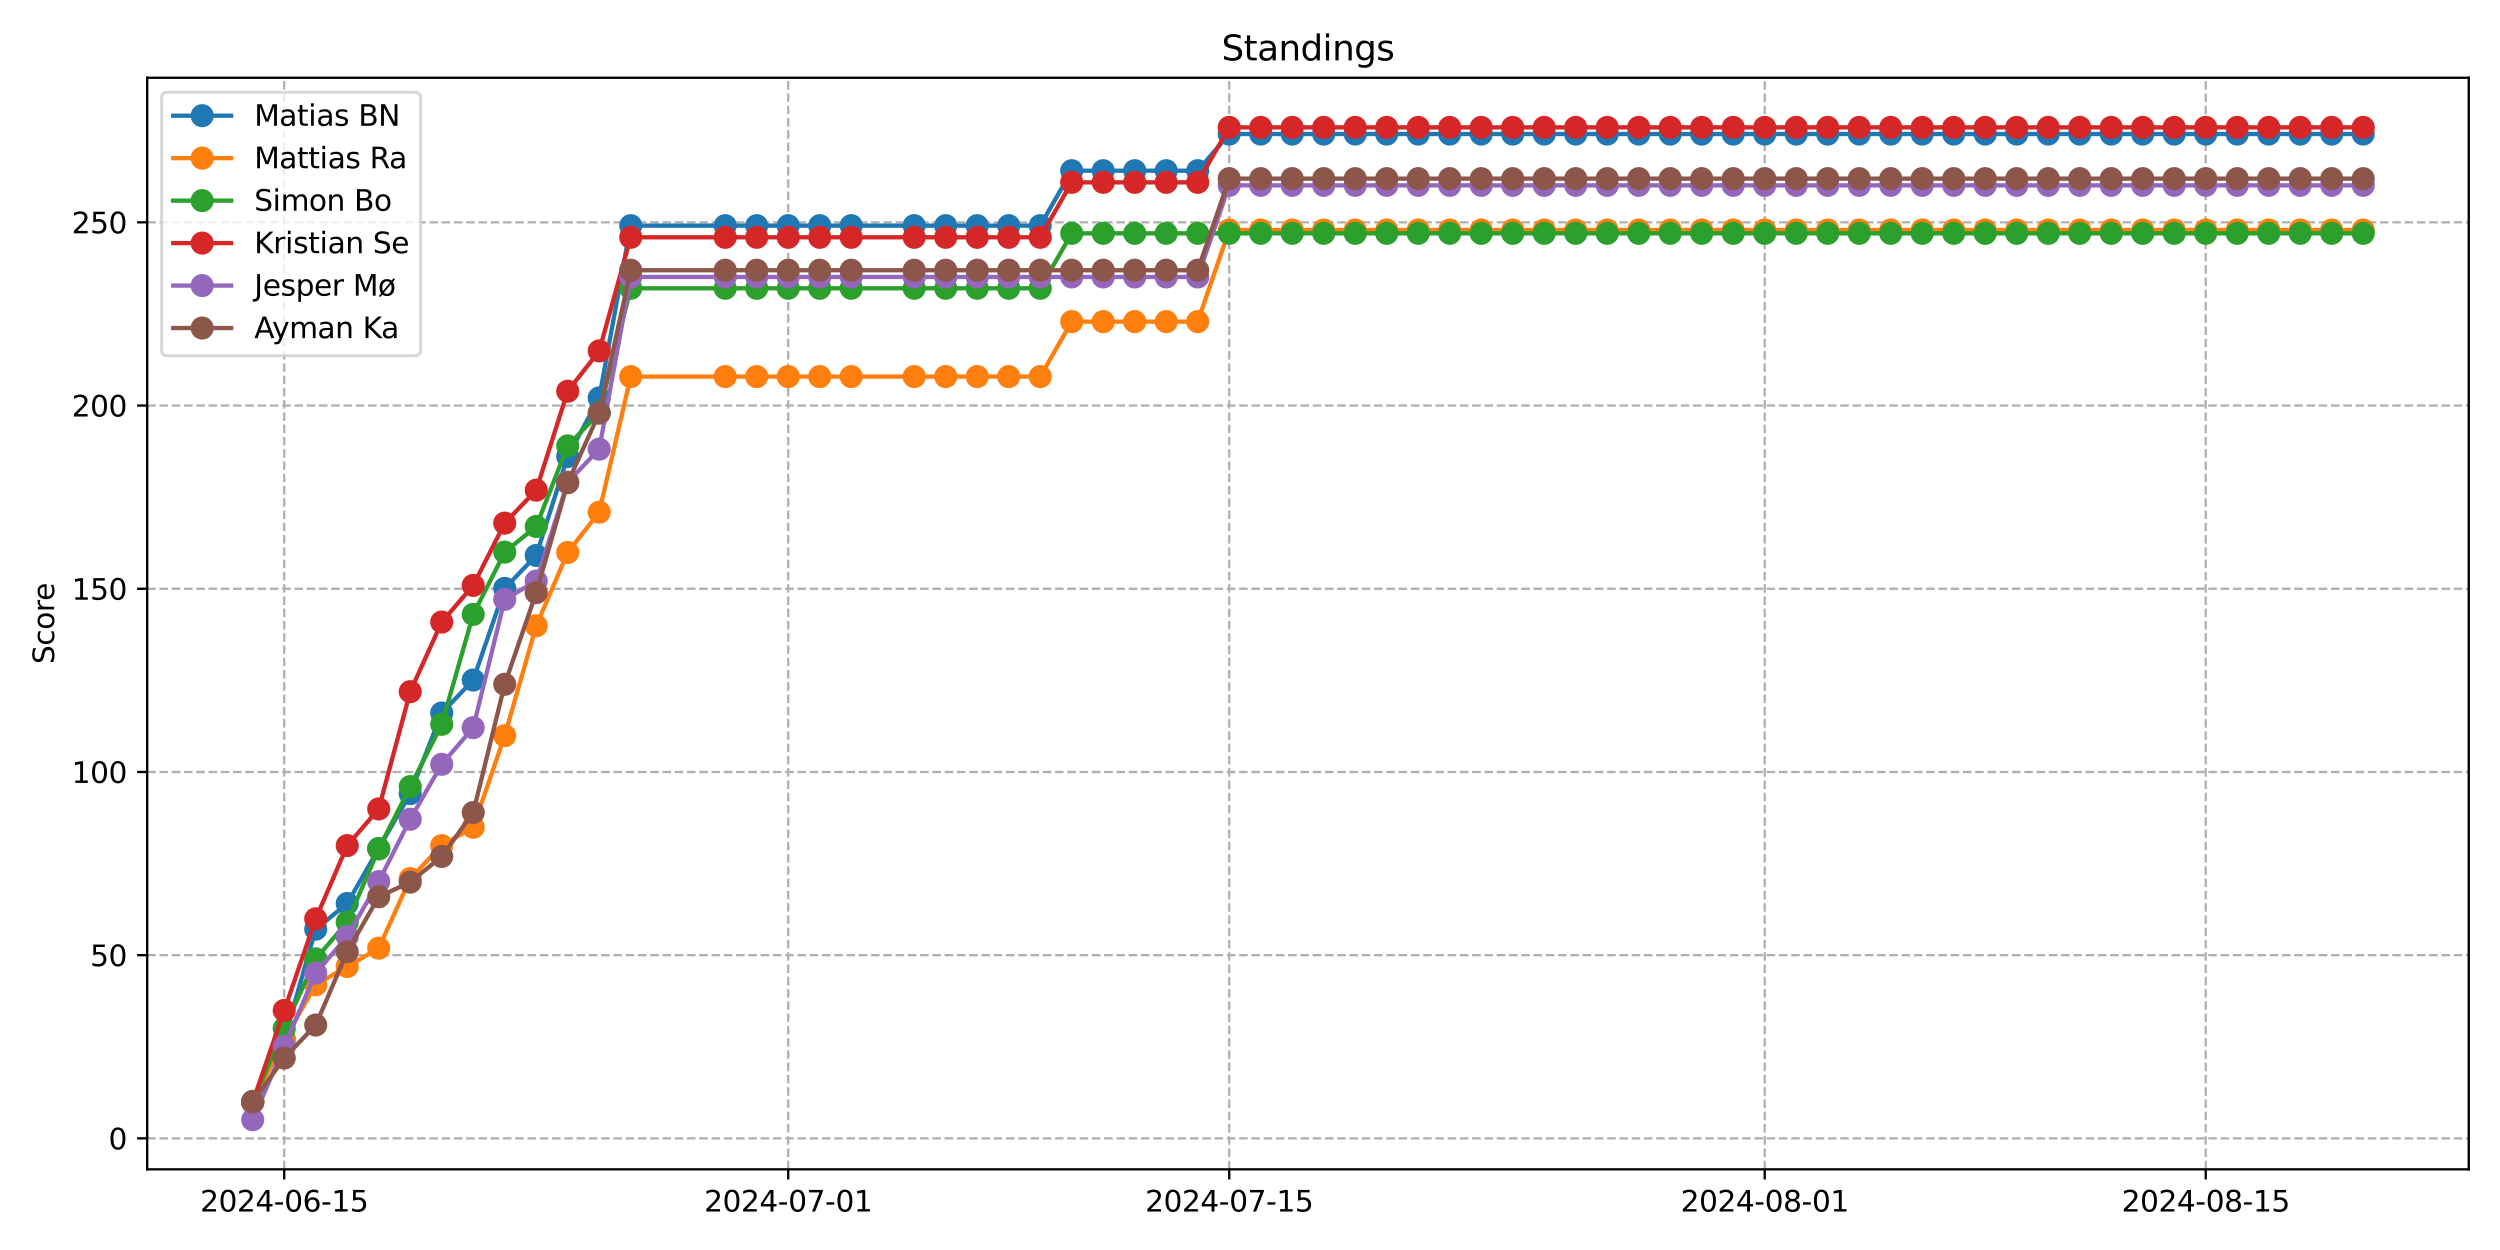 <?xml version="1.0" encoding="utf-8" standalone="no"?>
<!DOCTYPE svg PUBLIC "-//W3C//DTD SVG 1.1//EN"
  "http://www.w3.org/Graphics/SVG/1.1/DTD/svg11.dtd">
<svg xmlns:xlink="http://www.w3.org/1999/xlink" width="864pt" height="432pt" viewBox="0 0 864 432" xmlns="http://www.w3.org/2000/svg" version="1.1">
 <defs>
  <style type="text/css">*{stroke-linejoin: round; stroke-linecap: butt}</style>
 </defs>
 <g id="figure_1">
  <g id="patch_1">
   <path d="M 0 432 
L 864 432 
L 864 0 
L 0 0 
z
" style="fill: #ffffff"/>
  </g>
  <g id="axes_1">
   <g id="patch_2">
    <path d="M 50.87 404.12 
L 853.2 404.12 
L 853.2 26.88 
L 50.87 26.88 
z
" style="fill: #ffffff"/>
   </g>
   <g id="matplotlib.axis_1">
    <g id="xtick_1">
     <g id="line2d_1">
      <path d="M 98.226 404.12 
L 98.226 26.88 
" clip-path="url(#p6f8e3fc843)" style="fill: none; stroke-dasharray: 2.96,1.28; stroke-dashoffset: 0; stroke: #b0b0b0; stroke-width: 0.8"/>
     </g>
     <g id="line2d_2">
      <defs>
       <path id="m34f621b45e" d="M 0 0 
L 0 3.5 
" style="stroke: #000000; stroke-width: 0.8"/>
      </defs>
      <g>
       <use xlink:href="#m34f621b45e" x="98.226" y="404.12" style="stroke: #000000; stroke-width: 0.8"/>
      </g>
     </g>
     <g id="text_1">
      <!-- 2024-06-15 -->
      <g transform="translate(69.168 418.718) scale(0.1 -0.1)">
       <defs>
        <path id="DejaVuSans-32" d="M 1228 531 
L 3431 531 
L 3431 0 
L 469 0 
L 469 531 
Q 828 903 1448 1529 
Q 2069 2156 2228 2338 
Q 2531 2678 2651 2914 
Q 2772 3150 2772 3378 
Q 2772 3750 2511 3984 
Q 2250 4219 1831 4219 
Q 1534 4219 1204 4116 
Q 875 4013 500 3803 
L 500 4441 
Q 881 4594 1212 4672 
Q 1544 4750 1819 4750 
Q 2544 4750 2975 4387 
Q 3406 4025 3406 3419 
Q 3406 3131 3298 2873 
Q 3191 2616 2906 2266 
Q 2828 2175 2409 1742 
Q 1991 1309 1228 531 
z
" transform="scale(0.016)"/>
        <path id="DejaVuSans-30" d="M 2034 4250 
Q 1547 4250 1301 3770 
Q 1056 3291 1056 2328 
Q 1056 1369 1301 889 
Q 1547 409 2034 409 
Q 2525 409 2770 889 
Q 3016 1369 3016 2328 
Q 3016 3291 2770 3770 
Q 2525 4250 2034 4250 
z
M 2034 4750 
Q 2819 4750 3233 4129 
Q 3647 3509 3647 2328 
Q 3647 1150 3233 529 
Q 2819 -91 2034 -91 
Q 1250 -91 836 529 
Q 422 1150 422 2328 
Q 422 3509 836 4129 
Q 1250 4750 2034 4750 
z
" transform="scale(0.016)"/>
        <path id="DejaVuSans-34" d="M 2419 4116 
L 825 1625 
L 2419 1625 
L 2419 4116 
z
M 2253 4666 
L 3047 4666 
L 3047 1625 
L 3713 1625 
L 3713 1100 
L 3047 1100 
L 3047 0 
L 2419 0 
L 2419 1100 
L 313 1100 
L 313 1709 
L 2253 4666 
z
" transform="scale(0.016)"/>
        <path id="DejaVuSans-2d" d="M 313 2009 
L 1997 2009 
L 1997 1497 
L 313 1497 
L 313 2009 
z
" transform="scale(0.016)"/>
        <path id="DejaVuSans-36" d="M 2113 2584 
Q 1688 2584 1439 2293 
Q 1191 2003 1191 1497 
Q 1191 994 1439 701 
Q 1688 409 2113 409 
Q 2538 409 2786 701 
Q 3034 994 3034 1497 
Q 3034 2003 2786 2293 
Q 2538 2584 2113 2584 
z
M 3366 4563 
L 3366 3988 
Q 3128 4100 2886 4159 
Q 2644 4219 2406 4219 
Q 1781 4219 1451 3797 
Q 1122 3375 1075 2522 
Q 1259 2794 1537 2939 
Q 1816 3084 2150 3084 
Q 2853 3084 3261 2657 
Q 3669 2231 3669 1497 
Q 3669 778 3244 343 
Q 2819 -91 2113 -91 
Q 1303 -91 875 529 
Q 447 1150 447 2328 
Q 447 3434 972 4092 
Q 1497 4750 2381 4750 
Q 2619 4750 2861 4703 
Q 3103 4656 3366 4563 
z
" transform="scale(0.016)"/>
        <path id="DejaVuSans-31" d="M 794 531 
L 1825 531 
L 1825 4091 
L 703 3866 
L 703 4441 
L 1819 4666 
L 2450 4666 
L 2450 531 
L 3481 531 
L 3481 0 
L 794 0 
L 794 531 
z
" transform="scale(0.016)"/>
        <path id="DejaVuSans-35" d="M 691 4666 
L 3169 4666 
L 3169 4134 
L 1269 4134 
L 1269 2991 
Q 1406 3038 1543 3061 
Q 1681 3084 1819 3084 
Q 2600 3084 3056 2656 
Q 3513 2228 3513 1497 
Q 3513 744 3044 326 
Q 2575 -91 1722 -91 
Q 1428 -91 1123 -41 
Q 819 9 494 109 
L 494 744 
Q 775 591 1075 516 
Q 1375 441 1709 441 
Q 2250 441 2565 725 
Q 2881 1009 2881 1497 
Q 2881 1984 2565 2268 
Q 2250 2553 1709 2553 
Q 1456 2553 1204 2497 
Q 953 2441 691 2322 
L 691 4666 
z
" transform="scale(0.016)"/>
       </defs>
       <use xlink:href="#DejaVuSans-32"/>
       <use xlink:href="#DejaVuSans-30" x="63.623"/>
       <use xlink:href="#DejaVuSans-32" x="127.246"/>
       <use xlink:href="#DejaVuSans-34" x="190.869"/>
       <use xlink:href="#DejaVuSans-2d" x="254.492"/>
       <use xlink:href="#DejaVuSans-30" x="290.576"/>
       <use xlink:href="#DejaVuSans-36" x="354.199"/>
       <use xlink:href="#DejaVuSans-2d" x="417.822"/>
       <use xlink:href="#DejaVuSans-31" x="453.906"/>
       <use xlink:href="#DejaVuSans-35" x="517.529"/>
      </g>
     </g>
    </g>
    <g id="xtick_2">
     <g id="line2d_3">
      <path d="M 272.409 404.12 
L 272.409 26.88 
" clip-path="url(#p6f8e3fc843)" style="fill: none; stroke-dasharray: 2.96,1.28; stroke-dashoffset: 0; stroke: #b0b0b0; stroke-width: 0.8"/>
     </g>
     <g id="line2d_4">
      <g>
       <use xlink:href="#m34f621b45e" x="272.409" y="404.12" style="stroke: #000000; stroke-width: 0.8"/>
      </g>
     </g>
     <g id="text_2">
      <!-- 2024-07-01 -->
      <g transform="translate(243.351 418.718) scale(0.1 -0.1)">
       <defs>
        <path id="DejaVuSans-37" d="M 525 4666 
L 3525 4666 
L 3525 4397 
L 1831 0 
L 1172 0 
L 2766 4134 
L 525 4134 
L 525 4666 
z
" transform="scale(0.016)"/>
       </defs>
       <use xlink:href="#DejaVuSans-32"/>
       <use xlink:href="#DejaVuSans-30" x="63.623"/>
       <use xlink:href="#DejaVuSans-32" x="127.246"/>
       <use xlink:href="#DejaVuSans-34" x="190.869"/>
       <use xlink:href="#DejaVuSans-2d" x="254.492"/>
       <use xlink:href="#DejaVuSans-30" x="290.576"/>
       <use xlink:href="#DejaVuSans-37" x="354.199"/>
       <use xlink:href="#DejaVuSans-2d" x="417.822"/>
       <use xlink:href="#DejaVuSans-30" x="453.906"/>
       <use xlink:href="#DejaVuSans-31" x="517.529"/>
      </g>
     </g>
    </g>
    <g id="xtick_3">
     <g id="line2d_5">
      <path d="M 424.819 404.12 
L 424.819 26.88 
" clip-path="url(#p6f8e3fc843)" style="fill: none; stroke-dasharray: 2.96,1.28; stroke-dashoffset: 0; stroke: #b0b0b0; stroke-width: 0.8"/>
     </g>
     <g id="line2d_6">
      <g>
       <use xlink:href="#m34f621b45e" x="424.819" y="404.12" style="stroke: #000000; stroke-width: 0.8"/>
      </g>
     </g>
     <g id="text_3">
      <!-- 2024-07-15 -->
      <g transform="translate(395.761 418.718) scale(0.1 -0.1)">
       <use xlink:href="#DejaVuSans-32"/>
       <use xlink:href="#DejaVuSans-30" x="63.623"/>
       <use xlink:href="#DejaVuSans-32" x="127.246"/>
       <use xlink:href="#DejaVuSans-34" x="190.869"/>
       <use xlink:href="#DejaVuSans-2d" x="254.492"/>
       <use xlink:href="#DejaVuSans-30" x="290.576"/>
       <use xlink:href="#DejaVuSans-37" x="354.199"/>
       <use xlink:href="#DejaVuSans-2d" x="417.822"/>
       <use xlink:href="#DejaVuSans-31" x="453.906"/>
       <use xlink:href="#DejaVuSans-35" x="517.529"/>
      </g>
     </g>
    </g>
    <g id="xtick_4">
     <g id="line2d_7">
      <path d="M 609.888 404.12 
L 609.888 26.88 
" clip-path="url(#p6f8e3fc843)" style="fill: none; stroke-dasharray: 2.96,1.28; stroke-dashoffset: 0; stroke: #b0b0b0; stroke-width: 0.8"/>
     </g>
     <g id="line2d_8">
      <g>
       <use xlink:href="#m34f621b45e" x="609.888" y="404.12" style="stroke: #000000; stroke-width: 0.8"/>
      </g>
     </g>
     <g id="text_4">
      <!-- 2024-08-01 -->
      <g transform="translate(580.83 418.718) scale(0.1 -0.1)">
       <defs>
        <path id="DejaVuSans-38" d="M 2034 2216 
Q 1584 2216 1326 1975 
Q 1069 1734 1069 1313 
Q 1069 891 1326 650 
Q 1584 409 2034 409 
Q 2484 409 2743 651 
Q 3003 894 3003 1313 
Q 3003 1734 2745 1975 
Q 2488 2216 2034 2216 
z
M 1403 2484 
Q 997 2584 770 2862 
Q 544 3141 544 3541 
Q 544 4100 942 4425 
Q 1341 4750 2034 4750 
Q 2731 4750 3128 4425 
Q 3525 4100 3525 3541 
Q 3525 3141 3298 2862 
Q 3072 2584 2669 2484 
Q 3125 2378 3379 2068 
Q 3634 1759 3634 1313 
Q 3634 634 3220 271 
Q 2806 -91 2034 -91 
Q 1263 -91 848 271 
Q 434 634 434 1313 
Q 434 1759 690 2068 
Q 947 2378 1403 2484 
z
M 1172 3481 
Q 1172 3119 1398 2916 
Q 1625 2713 2034 2713 
Q 2441 2713 2670 2916 
Q 2900 3119 2900 3481 
Q 2900 3844 2670 4047 
Q 2441 4250 2034 4250 
Q 1625 4250 1398 4047 
Q 1172 3844 1172 3481 
z
" transform="scale(0.016)"/>
       </defs>
       <use xlink:href="#DejaVuSans-32"/>
       <use xlink:href="#DejaVuSans-30" x="63.623"/>
       <use xlink:href="#DejaVuSans-32" x="127.246"/>
       <use xlink:href="#DejaVuSans-34" x="190.869"/>
       <use xlink:href="#DejaVuSans-2d" x="254.492"/>
       <use xlink:href="#DejaVuSans-30" x="290.576"/>
       <use xlink:href="#DejaVuSans-38" x="354.199"/>
       <use xlink:href="#DejaVuSans-2d" x="417.822"/>
       <use xlink:href="#DejaVuSans-30" x="453.906"/>
       <use xlink:href="#DejaVuSans-31" x="517.529"/>
      </g>
     </g>
    </g>
    <g id="xtick_5">
     <g id="line2d_9">
      <path d="M 762.298 404.12 
L 762.298 26.88 
" clip-path="url(#p6f8e3fc843)" style="fill: none; stroke-dasharray: 2.96,1.28; stroke-dashoffset: 0; stroke: #b0b0b0; stroke-width: 0.8"/>
     </g>
     <g id="line2d_10">
      <g>
       <use xlink:href="#m34f621b45e" x="762.298" y="404.12" style="stroke: #000000; stroke-width: 0.8"/>
      </g>
     </g>
     <g id="text_5">
      <!-- 2024-08-15 -->
      <g transform="translate(733.24 418.718) scale(0.1 -0.1)">
       <use xlink:href="#DejaVuSans-32"/>
       <use xlink:href="#DejaVuSans-30" x="63.623"/>
       <use xlink:href="#DejaVuSans-32" x="127.246"/>
       <use xlink:href="#DejaVuSans-34" x="190.869"/>
       <use xlink:href="#DejaVuSans-2d" x="254.492"/>
       <use xlink:href="#DejaVuSans-30" x="290.576"/>
       <use xlink:href="#DejaVuSans-38" x="354.199"/>
       <use xlink:href="#DejaVuSans-2d" x="417.822"/>
       <use xlink:href="#DejaVuSans-31" x="453.906"/>
       <use xlink:href="#DejaVuSans-35" x="517.529"/>
      </g>
     </g>
    </g>
   </g>
   <g id="matplotlib.axis_2">
    <g id="ytick_1">
     <g id="line2d_11">
      <path d="M 50.87 393.421 
L 853.2 393.421 
" clip-path="url(#p6f8e3fc843)" style="fill: none; stroke-dasharray: 2.96,1.28; stroke-dashoffset: 0; stroke: #b0b0b0; stroke-width: 0.8"/>
     </g>
     <g id="line2d_12">
      <defs>
       <path id="m3214c43acc" d="M 0 0 
L -3.5 0 
" style="stroke: #000000; stroke-width: 0.8"/>
      </defs>
      <g>
       <use xlink:href="#m3214c43acc" x="50.87" y="393.421" style="stroke: #000000; stroke-width: 0.8"/>
      </g>
     </g>
     <g id="text_6">
      <!-- 0 -->
      <g transform="translate(37.508 397.22) scale(0.1 -0.1)">
       <use xlink:href="#DejaVuSans-30"/>
      </g>
     </g>
    </g>
    <g id="ytick_2">
     <g id="line2d_13">
      <path d="M 50.87 330.104 
L 853.2 330.104 
" clip-path="url(#p6f8e3fc843)" style="fill: none; stroke-dasharray: 2.96,1.28; stroke-dashoffset: 0; stroke: #b0b0b0; stroke-width: 0.8"/>
     </g>
     <g id="line2d_14">
      <g>
       <use xlink:href="#m3214c43acc" x="50.87" y="330.104" style="stroke: #000000; stroke-width: 0.8"/>
      </g>
     </g>
     <g id="text_7">
      <!-- 50 -->
      <g transform="translate(31.145 333.903) scale(0.1 -0.1)">
       <use xlink:href="#DejaVuSans-35"/>
       <use xlink:href="#DejaVuSans-30" x="63.623"/>
      </g>
     </g>
    </g>
    <g id="ytick_3">
     <g id="line2d_15">
      <path d="M 50.87 266.788 
L 853.2 266.788 
" clip-path="url(#p6f8e3fc843)" style="fill: none; stroke-dasharray: 2.96,1.28; stroke-dashoffset: 0; stroke: #b0b0b0; stroke-width: 0.8"/>
     </g>
     <g id="line2d_16">
      <g>
       <use xlink:href="#m3214c43acc" x="50.87" y="266.788" style="stroke: #000000; stroke-width: 0.8"/>
      </g>
     </g>
     <g id="text_8">
      <!-- 100 -->
      <g transform="translate(24.782 270.587) scale(0.1 -0.1)">
       <use xlink:href="#DejaVuSans-31"/>
       <use xlink:href="#DejaVuSans-30" x="63.623"/>
       <use xlink:href="#DejaVuSans-30" x="127.246"/>
      </g>
     </g>
    </g>
    <g id="ytick_4">
     <g id="line2d_17">
      <path d="M 50.87 203.471 
L 853.2 203.471 
" clip-path="url(#p6f8e3fc843)" style="fill: none; stroke-dasharray: 2.96,1.28; stroke-dashoffset: 0; stroke: #b0b0b0; stroke-width: 0.8"/>
     </g>
     <g id="line2d_18">
      <g>
       <use xlink:href="#m3214c43acc" x="50.87" y="203.471" style="stroke: #000000; stroke-width: 0.8"/>
      </g>
     </g>
     <g id="text_9">
      <!-- 150 -->
      <g transform="translate(24.782 207.27) scale(0.1 -0.1)">
       <use xlink:href="#DejaVuSans-31"/>
       <use xlink:href="#DejaVuSans-35" x="63.623"/>
       <use xlink:href="#DejaVuSans-30" x="127.246"/>
      </g>
     </g>
    </g>
    <g id="ytick_5">
     <g id="line2d_19">
      <path d="M 50.87 140.154 
L 853.2 140.154 
" clip-path="url(#p6f8e3fc843)" style="fill: none; stroke-dasharray: 2.96,1.28; stroke-dashoffset: 0; stroke: #b0b0b0; stroke-width: 0.8"/>
     </g>
     <g id="line2d_20">
      <g>
       <use xlink:href="#m3214c43acc" x="50.87" y="140.154" style="stroke: #000000; stroke-width: 0.8"/>
      </g>
     </g>
     <g id="text_10">
      <!-- 200 -->
      <g transform="translate(24.782 143.953) scale(0.1 -0.1)">
       <use xlink:href="#DejaVuSans-32"/>
       <use xlink:href="#DejaVuSans-30" x="63.623"/>
       <use xlink:href="#DejaVuSans-30" x="127.246"/>
      </g>
     </g>
    </g>
    <g id="ytick_6">
     <g id="line2d_21">
      <path d="M 50.87 76.837 
L 853.2 76.837 
" clip-path="url(#p6f8e3fc843)" style="fill: none; stroke-dasharray: 2.96,1.28; stroke-dashoffset: 0; stroke: #b0b0b0; stroke-width: 0.8"/>
     </g>
     <g id="line2d_22">
      <g>
       <use xlink:href="#m3214c43acc" x="50.87" y="76.837" style="stroke: #000000; stroke-width: 0.8"/>
      </g>
     </g>
     <g id="text_11">
      <!-- 250 -->
      <g transform="translate(24.782 80.636) scale(0.1 -0.1)">
       <use xlink:href="#DejaVuSans-32"/>
       <use xlink:href="#DejaVuSans-35" x="63.623"/>
       <use xlink:href="#DejaVuSans-30" x="127.246"/>
      </g>
     </g>
    </g>
    <g id="text_12">
     <!-- Score -->
     <g transform="translate(18.703 229.502) rotate(-90) scale(0.1 -0.1)">
      <defs>
       <path id="DejaVuSans-53" d="M 3425 4513 
L 3425 3897 
Q 3066 4069 2747 4153 
Q 2428 4238 2131 4238 
Q 1616 4238 1336 4038 
Q 1056 3838 1056 3469 
Q 1056 3159 1242 3001 
Q 1428 2844 1947 2747 
L 2328 2669 
Q 3034 2534 3370 2195 
Q 3706 1856 3706 1288 
Q 3706 609 3251 259 
Q 2797 -91 1919 -91 
Q 1588 -91 1214 -16 
Q 841 59 441 206 
L 441 856 
Q 825 641 1194 531 
Q 1563 422 1919 422 
Q 2459 422 2753 634 
Q 3047 847 3047 1241 
Q 3047 1584 2836 1778 
Q 2625 1972 2144 2069 
L 1759 2144 
Q 1053 2284 737 2584 
Q 422 2884 422 3419 
Q 422 4038 858 4394 
Q 1294 4750 2059 4750 
Q 2388 4750 2728 4690 
Q 3069 4631 3425 4513 
z
" transform="scale(0.016)"/>
       <path id="DejaVuSans-63" d="M 3122 3366 
L 3122 2828 
Q 2878 2963 2633 3030 
Q 2388 3097 2138 3097 
Q 1578 3097 1268 2742 
Q 959 2388 959 1747 
Q 959 1106 1268 751 
Q 1578 397 2138 397 
Q 2388 397 2633 464 
Q 2878 531 3122 666 
L 3122 134 
Q 2881 22 2623 -34 
Q 2366 -91 2075 -91 
Q 1284 -91 818 406 
Q 353 903 353 1747 
Q 353 2603 823 3093 
Q 1294 3584 2113 3584 
Q 2378 3584 2631 3529 
Q 2884 3475 3122 3366 
z
" transform="scale(0.016)"/>
       <path id="DejaVuSans-6f" d="M 1959 3097 
Q 1497 3097 1228 2736 
Q 959 2375 959 1747 
Q 959 1119 1226 758 
Q 1494 397 1959 397 
Q 2419 397 2687 759 
Q 2956 1122 2956 1747 
Q 2956 2369 2687 2733 
Q 2419 3097 1959 3097 
z
M 1959 3584 
Q 2709 3584 3137 3096 
Q 3566 2609 3566 1747 
Q 3566 888 3137 398 
Q 2709 -91 1959 -91 
Q 1206 -91 779 398 
Q 353 888 353 1747 
Q 353 2609 779 3096 
Q 1206 3584 1959 3584 
z
" transform="scale(0.016)"/>
       <path id="DejaVuSans-72" d="M 2631 2963 
Q 2534 3019 2420 3045 
Q 2306 3072 2169 3072 
Q 1681 3072 1420 2755 
Q 1159 2438 1159 1844 
L 1159 0 
L 581 0 
L 581 3500 
L 1159 3500 
L 1159 2956 
Q 1341 3275 1631 3429 
Q 1922 3584 2338 3584 
Q 2397 3584 2469 3576 
Q 2541 3569 2628 3553 
L 2631 2963 
z
" transform="scale(0.016)"/>
       <path id="DejaVuSans-65" d="M 3597 1894 
L 3597 1613 
L 953 1613 
Q 991 1019 1311 708 
Q 1631 397 2203 397 
Q 2534 397 2845 478 
Q 3156 559 3463 722 
L 3463 178 
Q 3153 47 2828 -22 
Q 2503 -91 2169 -91 
Q 1331 -91 842 396 
Q 353 884 353 1716 
Q 353 2575 817 3079 
Q 1281 3584 2069 3584 
Q 2775 3584 3186 3129 
Q 3597 2675 3597 1894 
z
M 3022 2063 
Q 3016 2534 2758 2815 
Q 2500 3097 2075 3097 
Q 1594 3097 1305 2825 
Q 1016 2553 972 2059 
L 3022 2063 
z
" transform="scale(0.016)"/>
      </defs>
      <use xlink:href="#DejaVuSans-53"/>
      <use xlink:href="#DejaVuSans-63" x="63.477"/>
      <use xlink:href="#DejaVuSans-6f" x="118.457"/>
      <use xlink:href="#DejaVuSans-72" x="179.639"/>
      <use xlink:href="#DejaVuSans-65" x="218.502"/>
     </g>
    </g>
   </g>
   <g id="line2d_23">
    <path d="M 87.34 380.642 
L 98.226 359.114 
L 109.112 321.124 
L 119.999 312.26 
L 130.885 293.265 
L 141.772 274.27 
L 152.658 246.411 
L 163.545 235.014 
L 174.431 203.355 
L 185.317 191.958 
L 196.204 157.767 
L 207.09 137.506 
L 217.977 77.988 
L 250.636 77.988 
L 261.522 77.988 
L 272.409 77.988 
L 283.295 77.988 
L 294.182 77.988 
L 315.955 77.988 
L 326.841 77.988 
L 337.727 77.988 
L 348.614 77.988 
L 359.5 77.988 
L 370.387 58.993 
L 381.273 58.993 
L 392.16 58.993 
L 403.046 58.993 
L 413.932 58.993 
L 424.819 46.33 
L 435.705 46.33 
L 446.592 46.33 
L 457.478 46.33 
L 468.365 46.33 
L 479.251 46.33 
L 490.138 46.33 
L 501.024 46.33 
L 511.91 46.33 
L 522.797 46.33 
L 533.683 46.33 
L 544.57 46.33 
L 555.456 46.33 
L 566.343 46.33 
L 577.229 46.33 
L 588.115 46.33 
L 599.002 46.33 
L 609.888 46.33 
L 620.775 46.33 
L 631.661 46.33 
L 642.548 46.33 
L 653.434 46.33 
L 664.32 46.33 
L 675.207 46.33 
L 686.093 46.33 
L 696.98 46.33 
L 707.866 46.33 
L 718.753 46.33 
L 729.639 46.33 
L 740.525 46.33 
L 751.412 46.33 
L 762.298 46.33 
L 773.185 46.33 
L 784.071 46.33 
L 794.958 46.33 
L 805.844 46.33 
L 816.73 46.33 
" clip-path="url(#p6f8e3fc843)" style="fill: none; stroke: #1f77b4; stroke-width: 1.5; stroke-linecap: square"/>
    <defs>
     <path id="md7c3c7d446" d="M 0 3.5 
C 0.928 3.5 1.819 3.131 2.475 2.475 
C 3.131 1.819 3.5 0.928 3.5 0 
C 3.5 -0.928 3.131 -1.819 2.475 -2.475 
C 1.819 -3.131 0.928 -3.5 0 -3.5 
C -0.928 -3.5 -1.819 -3.131 -2.475 -2.475 
C -3.131 -1.819 -3.5 -0.928 -3.5 0 
C -3.5 0.928 -3.131 1.819 -2.475 2.475 
C -1.819 3.131 -0.928 3.5 0 3.5 
z
" style="stroke: #1f77b4"/>
    </defs>
    <g clip-path="url(#p6f8e3fc843)">
     <use xlink:href="#md7c3c7d446" x="87.34" y="380.642" style="fill: #1f77b4; stroke: #1f77b4"/>
     <use xlink:href="#md7c3c7d446" x="98.226" y="359.114" style="fill: #1f77b4; stroke: #1f77b4"/>
     <use xlink:href="#md7c3c7d446" x="109.112" y="321.124" style="fill: #1f77b4; stroke: #1f77b4"/>
     <use xlink:href="#md7c3c7d446" x="119.999" y="312.26" style="fill: #1f77b4; stroke: #1f77b4"/>
     <use xlink:href="#md7c3c7d446" x="130.885" y="293.265" style="fill: #1f77b4; stroke: #1f77b4"/>
     <use xlink:href="#md7c3c7d446" x="141.772" y="274.27" style="fill: #1f77b4; stroke: #1f77b4"/>
     <use xlink:href="#md7c3c7d446" x="152.658" y="246.411" style="fill: #1f77b4; stroke: #1f77b4"/>
     <use xlink:href="#md7c3c7d446" x="163.545" y="235.014" style="fill: #1f77b4; stroke: #1f77b4"/>
     <use xlink:href="#md7c3c7d446" x="174.431" y="203.355" style="fill: #1f77b4; stroke: #1f77b4"/>
     <use xlink:href="#md7c3c7d446" x="185.317" y="191.958" style="fill: #1f77b4; stroke: #1f77b4"/>
     <use xlink:href="#md7c3c7d446" x="196.204" y="157.767" style="fill: #1f77b4; stroke: #1f77b4"/>
     <use xlink:href="#md7c3c7d446" x="207.09" y="137.506" style="fill: #1f77b4; stroke: #1f77b4"/>
     <use xlink:href="#md7c3c7d446" x="217.977" y="77.988" style="fill: #1f77b4; stroke: #1f77b4"/>
     <use xlink:href="#md7c3c7d446" x="250.636" y="77.988" style="fill: #1f77b4; stroke: #1f77b4"/>
     <use xlink:href="#md7c3c7d446" x="261.522" y="77.988" style="fill: #1f77b4; stroke: #1f77b4"/>
     <use xlink:href="#md7c3c7d446" x="272.409" y="77.988" style="fill: #1f77b4; stroke: #1f77b4"/>
     <use xlink:href="#md7c3c7d446" x="283.295" y="77.988" style="fill: #1f77b4; stroke: #1f77b4"/>
     <use xlink:href="#md7c3c7d446" x="294.182" y="77.988" style="fill: #1f77b4; stroke: #1f77b4"/>
     <use xlink:href="#md7c3c7d446" x="315.955" y="77.988" style="fill: #1f77b4; stroke: #1f77b4"/>
     <use xlink:href="#md7c3c7d446" x="326.841" y="77.988" style="fill: #1f77b4; stroke: #1f77b4"/>
     <use xlink:href="#md7c3c7d446" x="337.727" y="77.988" style="fill: #1f77b4; stroke: #1f77b4"/>
     <use xlink:href="#md7c3c7d446" x="348.614" y="77.988" style="fill: #1f77b4; stroke: #1f77b4"/>
     <use xlink:href="#md7c3c7d446" x="359.5" y="77.988" style="fill: #1f77b4; stroke: #1f77b4"/>
     <use xlink:href="#md7c3c7d446" x="370.387" y="58.993" style="fill: #1f77b4; stroke: #1f77b4"/>
     <use xlink:href="#md7c3c7d446" x="381.273" y="58.993" style="fill: #1f77b4; stroke: #1f77b4"/>
     <use xlink:href="#md7c3c7d446" x="392.16" y="58.993" style="fill: #1f77b4; stroke: #1f77b4"/>
     <use xlink:href="#md7c3c7d446" x="403.046" y="58.993" style="fill: #1f77b4; stroke: #1f77b4"/>
     <use xlink:href="#md7c3c7d446" x="413.932" y="58.993" style="fill: #1f77b4; stroke: #1f77b4"/>
     <use xlink:href="#md7c3c7d446" x="424.819" y="46.33" style="fill: #1f77b4; stroke: #1f77b4"/>
     <use xlink:href="#md7c3c7d446" x="435.705" y="46.33" style="fill: #1f77b4; stroke: #1f77b4"/>
     <use xlink:href="#md7c3c7d446" x="446.592" y="46.33" style="fill: #1f77b4; stroke: #1f77b4"/>
     <use xlink:href="#md7c3c7d446" x="457.478" y="46.33" style="fill: #1f77b4; stroke: #1f77b4"/>
     <use xlink:href="#md7c3c7d446" x="468.365" y="46.33" style="fill: #1f77b4; stroke: #1f77b4"/>
     <use xlink:href="#md7c3c7d446" x="479.251" y="46.33" style="fill: #1f77b4; stroke: #1f77b4"/>
     <use xlink:href="#md7c3c7d446" x="490.138" y="46.33" style="fill: #1f77b4; stroke: #1f77b4"/>
     <use xlink:href="#md7c3c7d446" x="501.024" y="46.33" style="fill: #1f77b4; stroke: #1f77b4"/>
     <use xlink:href="#md7c3c7d446" x="511.91" y="46.33" style="fill: #1f77b4; stroke: #1f77b4"/>
     <use xlink:href="#md7c3c7d446" x="522.797" y="46.33" style="fill: #1f77b4; stroke: #1f77b4"/>
     <use xlink:href="#md7c3c7d446" x="533.683" y="46.33" style="fill: #1f77b4; stroke: #1f77b4"/>
     <use xlink:href="#md7c3c7d446" x="544.57" y="46.33" style="fill: #1f77b4; stroke: #1f77b4"/>
     <use xlink:href="#md7c3c7d446" x="555.456" y="46.33" style="fill: #1f77b4; stroke: #1f77b4"/>
     <use xlink:href="#md7c3c7d446" x="566.343" y="46.33" style="fill: #1f77b4; stroke: #1f77b4"/>
     <use xlink:href="#md7c3c7d446" x="577.229" y="46.33" style="fill: #1f77b4; stroke: #1f77b4"/>
     <use xlink:href="#md7c3c7d446" x="588.115" y="46.33" style="fill: #1f77b4; stroke: #1f77b4"/>
     <use xlink:href="#md7c3c7d446" x="599.002" y="46.33" style="fill: #1f77b4; stroke: #1f77b4"/>
     <use xlink:href="#md7c3c7d446" x="609.888" y="46.33" style="fill: #1f77b4; stroke: #1f77b4"/>
     <use xlink:href="#md7c3c7d446" x="620.775" y="46.33" style="fill: #1f77b4; stroke: #1f77b4"/>
     <use xlink:href="#md7c3c7d446" x="631.661" y="46.33" style="fill: #1f77b4; stroke: #1f77b4"/>
     <use xlink:href="#md7c3c7d446" x="642.548" y="46.33" style="fill: #1f77b4; stroke: #1f77b4"/>
     <use xlink:href="#md7c3c7d446" x="653.434" y="46.33" style="fill: #1f77b4; stroke: #1f77b4"/>
     <use xlink:href="#md7c3c7d446" x="664.32" y="46.33" style="fill: #1f77b4; stroke: #1f77b4"/>
     <use xlink:href="#md7c3c7d446" x="675.207" y="46.33" style="fill: #1f77b4; stroke: #1f77b4"/>
     <use xlink:href="#md7c3c7d446" x="686.093" y="46.33" style="fill: #1f77b4; stroke: #1f77b4"/>
     <use xlink:href="#md7c3c7d446" x="696.98" y="46.33" style="fill: #1f77b4; stroke: #1f77b4"/>
     <use xlink:href="#md7c3c7d446" x="707.866" y="46.33" style="fill: #1f77b4; stroke: #1f77b4"/>
     <use xlink:href="#md7c3c7d446" x="718.753" y="46.33" style="fill: #1f77b4; stroke: #1f77b4"/>
     <use xlink:href="#md7c3c7d446" x="729.639" y="46.33" style="fill: #1f77b4; stroke: #1f77b4"/>
     <use xlink:href="#md7c3c7d446" x="740.525" y="46.33" style="fill: #1f77b4; stroke: #1f77b4"/>
     <use xlink:href="#md7c3c7d446" x="751.412" y="46.33" style="fill: #1f77b4; stroke: #1f77b4"/>
     <use xlink:href="#md7c3c7d446" x="762.298" y="46.33" style="fill: #1f77b4; stroke: #1f77b4"/>
     <use xlink:href="#md7c3c7d446" x="773.185" y="46.33" style="fill: #1f77b4; stroke: #1f77b4"/>
     <use xlink:href="#md7c3c7d446" x="784.071" y="46.33" style="fill: #1f77b4; stroke: #1f77b4"/>
     <use xlink:href="#md7c3c7d446" x="794.958" y="46.33" style="fill: #1f77b4; stroke: #1f77b4"/>
     <use xlink:href="#md7c3c7d446" x="805.844" y="46.33" style="fill: #1f77b4; stroke: #1f77b4"/>
     <use xlink:href="#md7c3c7d446" x="816.73" y="46.33" style="fill: #1f77b4; stroke: #1f77b4"/>
    </g>
   </g>
   <g id="line2d_24">
    <path d="M 87.34 380.88 
L 98.226 359.352 
L 109.112 340.357 
L 119.999 334.026 
L 130.885 327.694 
L 141.772 303.634 
L 152.658 292.237 
L 163.545 285.905 
L 174.431 254.247 
L 185.317 216.256 
L 196.204 190.93 
L 207.09 177 
L 217.977 130.146 
L 250.636 130.146 
L 261.522 130.146 
L 272.409 130.146 
L 283.295 130.146 
L 294.182 130.146 
L 315.955 130.146 
L 326.841 130.146 
L 337.727 130.146 
L 348.614 130.146 
L 359.5 130.146 
L 370.387 111.151 
L 381.273 111.151 
L 392.16 111.151 
L 403.046 111.151 
L 413.932 111.151 
L 424.819 79.492 
L 435.705 79.492 
L 446.592 79.492 
L 457.478 79.492 
L 468.365 79.492 
L 479.251 79.492 
L 490.138 79.492 
L 501.024 79.492 
L 511.91 79.492 
L 522.797 79.492 
L 533.683 79.492 
L 544.57 79.492 
L 555.456 79.492 
L 566.343 79.492 
L 577.229 79.492 
L 588.115 79.492 
L 599.002 79.492 
L 609.888 79.492 
L 620.775 79.492 
L 631.661 79.492 
L 642.548 79.492 
L 653.434 79.492 
L 664.32 79.492 
L 675.207 79.492 
L 686.093 79.492 
L 696.98 79.492 
L 707.866 79.492 
L 718.753 79.492 
L 729.639 79.492 
L 740.525 79.492 
L 751.412 79.492 
L 762.298 79.492 
L 773.185 79.492 
L 784.071 79.492 
L 794.958 79.492 
L 805.844 79.492 
L 816.73 79.492 
" clip-path="url(#p6f8e3fc843)" style="fill: none; stroke: #ff7f0e; stroke-width: 1.5; stroke-linecap: square"/>
    <defs>
     <path id="m36fc73f8ab" d="M 0 3.5 
C 0.928 3.5 1.819 3.131 2.475 2.475 
C 3.131 1.819 3.5 0.928 3.5 0 
C 3.5 -0.928 3.131 -1.819 2.475 -2.475 
C 1.819 -3.131 0.928 -3.5 0 -3.5 
C -0.928 -3.5 -1.819 -3.131 -2.475 -2.475 
C -3.131 -1.819 -3.5 -0.928 -3.5 0 
C -3.5 0.928 -3.131 1.819 -2.475 2.475 
C -1.819 3.131 -0.928 3.5 0 3.5 
z
" style="stroke: #ff7f0e"/>
    </defs>
    <g clip-path="url(#p6f8e3fc843)">
     <use xlink:href="#m36fc73f8ab" x="87.34" y="380.88" style="fill: #ff7f0e; stroke: #ff7f0e"/>
     <use xlink:href="#m36fc73f8ab" x="98.226" y="359.352" style="fill: #ff7f0e; stroke: #ff7f0e"/>
     <use xlink:href="#m36fc73f8ab" x="109.112" y="340.357" style="fill: #ff7f0e; stroke: #ff7f0e"/>
     <use xlink:href="#m36fc73f8ab" x="119.999" y="334.026" style="fill: #ff7f0e; stroke: #ff7f0e"/>
     <use xlink:href="#m36fc73f8ab" x="130.885" y="327.694" style="fill: #ff7f0e; stroke: #ff7f0e"/>
     <use xlink:href="#m36fc73f8ab" x="141.772" y="303.634" style="fill: #ff7f0e; stroke: #ff7f0e"/>
     <use xlink:href="#m36fc73f8ab" x="152.658" y="292.237" style="fill: #ff7f0e; stroke: #ff7f0e"/>
     <use xlink:href="#m36fc73f8ab" x="163.545" y="285.905" style="fill: #ff7f0e; stroke: #ff7f0e"/>
     <use xlink:href="#m36fc73f8ab" x="174.431" y="254.247" style="fill: #ff7f0e; stroke: #ff7f0e"/>
     <use xlink:href="#m36fc73f8ab" x="185.317" y="216.256" style="fill: #ff7f0e; stroke: #ff7f0e"/>
     <use xlink:href="#m36fc73f8ab" x="196.204" y="190.93" style="fill: #ff7f0e; stroke: #ff7f0e"/>
     <use xlink:href="#m36fc73f8ab" x="207.09" y="177" style="fill: #ff7f0e; stroke: #ff7f0e"/>
     <use xlink:href="#m36fc73f8ab" x="217.977" y="130.146" style="fill: #ff7f0e; stroke: #ff7f0e"/>
     <use xlink:href="#m36fc73f8ab" x="250.636" y="130.146" style="fill: #ff7f0e; stroke: #ff7f0e"/>
     <use xlink:href="#m36fc73f8ab" x="261.522" y="130.146" style="fill: #ff7f0e; stroke: #ff7f0e"/>
     <use xlink:href="#m36fc73f8ab" x="272.409" y="130.146" style="fill: #ff7f0e; stroke: #ff7f0e"/>
     <use xlink:href="#m36fc73f8ab" x="283.295" y="130.146" style="fill: #ff7f0e; stroke: #ff7f0e"/>
     <use xlink:href="#m36fc73f8ab" x="294.182" y="130.146" style="fill: #ff7f0e; stroke: #ff7f0e"/>
     <use xlink:href="#m36fc73f8ab" x="315.955" y="130.146" style="fill: #ff7f0e; stroke: #ff7f0e"/>
     <use xlink:href="#m36fc73f8ab" x="326.841" y="130.146" style="fill: #ff7f0e; stroke: #ff7f0e"/>
     <use xlink:href="#m36fc73f8ab" x="337.727" y="130.146" style="fill: #ff7f0e; stroke: #ff7f0e"/>
     <use xlink:href="#m36fc73f8ab" x="348.614" y="130.146" style="fill: #ff7f0e; stroke: #ff7f0e"/>
     <use xlink:href="#m36fc73f8ab" x="359.5" y="130.146" style="fill: #ff7f0e; stroke: #ff7f0e"/>
     <use xlink:href="#m36fc73f8ab" x="370.387" y="111.151" style="fill: #ff7f0e; stroke: #ff7f0e"/>
     <use xlink:href="#m36fc73f8ab" x="381.273" y="111.151" style="fill: #ff7f0e; stroke: #ff7f0e"/>
     <use xlink:href="#m36fc73f8ab" x="392.16" y="111.151" style="fill: #ff7f0e; stroke: #ff7f0e"/>
     <use xlink:href="#m36fc73f8ab" x="403.046" y="111.151" style="fill: #ff7f0e; stroke: #ff7f0e"/>
     <use xlink:href="#m36fc73f8ab" x="413.932" y="111.151" style="fill: #ff7f0e; stroke: #ff7f0e"/>
     <use xlink:href="#m36fc73f8ab" x="424.819" y="79.492" style="fill: #ff7f0e; stroke: #ff7f0e"/>
     <use xlink:href="#m36fc73f8ab" x="435.705" y="79.492" style="fill: #ff7f0e; stroke: #ff7f0e"/>
     <use xlink:href="#m36fc73f8ab" x="446.592" y="79.492" style="fill: #ff7f0e; stroke: #ff7f0e"/>
     <use xlink:href="#m36fc73f8ab" x="457.478" y="79.492" style="fill: #ff7f0e; stroke: #ff7f0e"/>
     <use xlink:href="#m36fc73f8ab" x="468.365" y="79.492" style="fill: #ff7f0e; stroke: #ff7f0e"/>
     <use xlink:href="#m36fc73f8ab" x="479.251" y="79.492" style="fill: #ff7f0e; stroke: #ff7f0e"/>
     <use xlink:href="#m36fc73f8ab" x="490.138" y="79.492" style="fill: #ff7f0e; stroke: #ff7f0e"/>
     <use xlink:href="#m36fc73f8ab" x="501.024" y="79.492" style="fill: #ff7f0e; stroke: #ff7f0e"/>
     <use xlink:href="#m36fc73f8ab" x="511.91" y="79.492" style="fill: #ff7f0e; stroke: #ff7f0e"/>
     <use xlink:href="#m36fc73f8ab" x="522.797" y="79.492" style="fill: #ff7f0e; stroke: #ff7f0e"/>
     <use xlink:href="#m36fc73f8ab" x="533.683" y="79.492" style="fill: #ff7f0e; stroke: #ff7f0e"/>
     <use xlink:href="#m36fc73f8ab" x="544.57" y="79.492" style="fill: #ff7f0e; stroke: #ff7f0e"/>
     <use xlink:href="#m36fc73f8ab" x="555.456" y="79.492" style="fill: #ff7f0e; stroke: #ff7f0e"/>
     <use xlink:href="#m36fc73f8ab" x="566.343" y="79.492" style="fill: #ff7f0e; stroke: #ff7f0e"/>
     <use xlink:href="#m36fc73f8ab" x="577.229" y="79.492" style="fill: #ff7f0e; stroke: #ff7f0e"/>
     <use xlink:href="#m36fc73f8ab" x="588.115" y="79.492" style="fill: #ff7f0e; stroke: #ff7f0e"/>
     <use xlink:href="#m36fc73f8ab" x="599.002" y="79.492" style="fill: #ff7f0e; stroke: #ff7f0e"/>
     <use xlink:href="#m36fc73f8ab" x="609.888" y="79.492" style="fill: #ff7f0e; stroke: #ff7f0e"/>
     <use xlink:href="#m36fc73f8ab" x="620.775" y="79.492" style="fill: #ff7f0e; stroke: #ff7f0e"/>
     <use xlink:href="#m36fc73f8ab" x="631.661" y="79.492" style="fill: #ff7f0e; stroke: #ff7f0e"/>
     <use xlink:href="#m36fc73f8ab" x="642.548" y="79.492" style="fill: #ff7f0e; stroke: #ff7f0e"/>
     <use xlink:href="#m36fc73f8ab" x="653.434" y="79.492" style="fill: #ff7f0e; stroke: #ff7f0e"/>
     <use xlink:href="#m36fc73f8ab" x="664.32" y="79.492" style="fill: #ff7f0e; stroke: #ff7f0e"/>
     <use xlink:href="#m36fc73f8ab" x="675.207" y="79.492" style="fill: #ff7f0e; stroke: #ff7f0e"/>
     <use xlink:href="#m36fc73f8ab" x="686.093" y="79.492" style="fill: #ff7f0e; stroke: #ff7f0e"/>
     <use xlink:href="#m36fc73f8ab" x="696.98" y="79.492" style="fill: #ff7f0e; stroke: #ff7f0e"/>
     <use xlink:href="#m36fc73f8ab" x="707.866" y="79.492" style="fill: #ff7f0e; stroke: #ff7f0e"/>
     <use xlink:href="#m36fc73f8ab" x="718.753" y="79.492" style="fill: #ff7f0e; stroke: #ff7f0e"/>
     <use xlink:href="#m36fc73f8ab" x="729.639" y="79.492" style="fill: #ff7f0e; stroke: #ff7f0e"/>
     <use xlink:href="#m36fc73f8ab" x="740.525" y="79.492" style="fill: #ff7f0e; stroke: #ff7f0e"/>
     <use xlink:href="#m36fc73f8ab" x="751.412" y="79.492" style="fill: #ff7f0e; stroke: #ff7f0e"/>
     <use xlink:href="#m36fc73f8ab" x="762.298" y="79.492" style="fill: #ff7f0e; stroke: #ff7f0e"/>
     <use xlink:href="#m36fc73f8ab" x="773.185" y="79.492" style="fill: #ff7f0e; stroke: #ff7f0e"/>
     <use xlink:href="#m36fc73f8ab" x="784.071" y="79.492" style="fill: #ff7f0e; stroke: #ff7f0e"/>
     <use xlink:href="#m36fc73f8ab" x="794.958" y="79.492" style="fill: #ff7f0e; stroke: #ff7f0e"/>
     <use xlink:href="#m36fc73f8ab" x="805.844" y="79.492" style="fill: #ff7f0e; stroke: #ff7f0e"/>
     <use xlink:href="#m36fc73f8ab" x="816.73" y="79.492" style="fill: #ff7f0e; stroke: #ff7f0e"/>
    </g>
   </g>
   <g id="line2d_25">
    <path d="M 87.34 380.762 
L 98.226 355.435 
L 109.112 331.375 
L 119.999 318.711 
L 130.885 293.384 
L 141.772 271.857 
L 152.658 250.329 
L 163.545 212.339 
L 174.431 190.811 
L 185.317 181.947 
L 196.204 154.088 
L 207.09 142.691 
L 217.977 99.635 
L 250.636 99.635 
L 261.522 99.635 
L 272.409 99.635 
L 283.295 99.635 
L 294.182 99.635 
L 315.955 99.635 
L 326.841 99.635 
L 337.727 99.635 
L 348.614 99.635 
L 359.5 99.635 
L 370.387 80.64 
L 381.273 80.64 
L 392.16 80.64 
L 403.046 80.64 
L 413.932 80.64 
L 424.819 80.64 
L 435.705 80.64 
L 446.592 80.64 
L 457.478 80.64 
L 468.365 80.64 
L 479.251 80.64 
L 490.138 80.64 
L 501.024 80.64 
L 511.91 80.64 
L 522.797 80.64 
L 533.683 80.64 
L 544.57 80.64 
L 555.456 80.64 
L 566.343 80.64 
L 577.229 80.64 
L 588.115 80.64 
L 599.002 80.64 
L 609.888 80.64 
L 620.775 80.64 
L 631.661 80.64 
L 642.548 80.64 
L 653.434 80.64 
L 664.32 80.64 
L 675.207 80.64 
L 686.093 80.64 
L 696.98 80.64 
L 707.866 80.64 
L 718.753 80.64 
L 729.639 80.64 
L 740.525 80.64 
L 751.412 80.64 
L 762.298 80.64 
L 773.185 80.64 
L 784.071 80.64 
L 794.958 80.64 
L 805.844 80.64 
L 816.73 80.64 
" clip-path="url(#p6f8e3fc843)" style="fill: none; stroke: #2ca02c; stroke-width: 1.5; stroke-linecap: square"/>
    <defs>
     <path id="maa0a1db564" d="M 0 3.5 
C 0.928 3.5 1.819 3.131 2.475 2.475 
C 3.131 1.819 3.5 0.928 3.5 0 
C 3.5 -0.928 3.131 -1.819 2.475 -2.475 
C 1.819 -3.131 0.928 -3.5 0 -3.5 
C -0.928 -3.5 -1.819 -3.131 -2.475 -2.475 
C -3.131 -1.819 -3.5 -0.928 -3.5 0 
C -3.5 0.928 -3.131 1.819 -2.475 2.475 
C -1.819 3.131 -0.928 3.5 0 3.5 
z
" style="stroke: #2ca02c"/>
    </defs>
    <g clip-path="url(#p6f8e3fc843)">
     <use xlink:href="#maa0a1db564" x="87.34" y="380.762" style="fill: #2ca02c; stroke: #2ca02c"/>
     <use xlink:href="#maa0a1db564" x="98.226" y="355.435" style="fill: #2ca02c; stroke: #2ca02c"/>
     <use xlink:href="#maa0a1db564" x="109.112" y="331.375" style="fill: #2ca02c; stroke: #2ca02c"/>
     <use xlink:href="#maa0a1db564" x="119.999" y="318.711" style="fill: #2ca02c; stroke: #2ca02c"/>
     <use xlink:href="#maa0a1db564" x="130.885" y="293.384" style="fill: #2ca02c; stroke: #2ca02c"/>
     <use xlink:href="#maa0a1db564" x="141.772" y="271.857" style="fill: #2ca02c; stroke: #2ca02c"/>
     <use xlink:href="#maa0a1db564" x="152.658" y="250.329" style="fill: #2ca02c; stroke: #2ca02c"/>
     <use xlink:href="#maa0a1db564" x="163.545" y="212.339" style="fill: #2ca02c; stroke: #2ca02c"/>
     <use xlink:href="#maa0a1db564" x="174.431" y="190.811" style="fill: #2ca02c; stroke: #2ca02c"/>
     <use xlink:href="#maa0a1db564" x="185.317" y="181.947" style="fill: #2ca02c; stroke: #2ca02c"/>
     <use xlink:href="#maa0a1db564" x="196.204" y="154.088" style="fill: #2ca02c; stroke: #2ca02c"/>
     <use xlink:href="#maa0a1db564" x="207.09" y="142.691" style="fill: #2ca02c; stroke: #2ca02c"/>
     <use xlink:href="#maa0a1db564" x="217.977" y="99.635" style="fill: #2ca02c; stroke: #2ca02c"/>
     <use xlink:href="#maa0a1db564" x="250.636" y="99.635" style="fill: #2ca02c; stroke: #2ca02c"/>
     <use xlink:href="#maa0a1db564" x="261.522" y="99.635" style="fill: #2ca02c; stroke: #2ca02c"/>
     <use xlink:href="#maa0a1db564" x="272.409" y="99.635" style="fill: #2ca02c; stroke: #2ca02c"/>
     <use xlink:href="#maa0a1db564" x="283.295" y="99.635" style="fill: #2ca02c; stroke: #2ca02c"/>
     <use xlink:href="#maa0a1db564" x="294.182" y="99.635" style="fill: #2ca02c; stroke: #2ca02c"/>
     <use xlink:href="#maa0a1db564" x="315.955" y="99.635" style="fill: #2ca02c; stroke: #2ca02c"/>
     <use xlink:href="#maa0a1db564" x="326.841" y="99.635" style="fill: #2ca02c; stroke: #2ca02c"/>
     <use xlink:href="#maa0a1db564" x="337.727" y="99.635" style="fill: #2ca02c; stroke: #2ca02c"/>
     <use xlink:href="#maa0a1db564" x="348.614" y="99.635" style="fill: #2ca02c; stroke: #2ca02c"/>
     <use xlink:href="#maa0a1db564" x="359.5" y="99.635" style="fill: #2ca02c; stroke: #2ca02c"/>
     <use xlink:href="#maa0a1db564" x="370.387" y="80.64" style="fill: #2ca02c; stroke: #2ca02c"/>
     <use xlink:href="#maa0a1db564" x="381.273" y="80.64" style="fill: #2ca02c; stroke: #2ca02c"/>
     <use xlink:href="#maa0a1db564" x="392.16" y="80.64" style="fill: #2ca02c; stroke: #2ca02c"/>
     <use xlink:href="#maa0a1db564" x="403.046" y="80.64" style="fill: #2ca02c; stroke: #2ca02c"/>
     <use xlink:href="#maa0a1db564" x="413.932" y="80.64" style="fill: #2ca02c; stroke: #2ca02c"/>
     <use xlink:href="#maa0a1db564" x="424.819" y="80.64" style="fill: #2ca02c; stroke: #2ca02c"/>
     <use xlink:href="#maa0a1db564" x="435.705" y="80.64" style="fill: #2ca02c; stroke: #2ca02c"/>
     <use xlink:href="#maa0a1db564" x="446.592" y="80.64" style="fill: #2ca02c; stroke: #2ca02c"/>
     <use xlink:href="#maa0a1db564" x="457.478" y="80.64" style="fill: #2ca02c; stroke: #2ca02c"/>
     <use xlink:href="#maa0a1db564" x="468.365" y="80.64" style="fill: #2ca02c; stroke: #2ca02c"/>
     <use xlink:href="#maa0a1db564" x="479.251" y="80.64" style="fill: #2ca02c; stroke: #2ca02c"/>
     <use xlink:href="#maa0a1db564" x="490.138" y="80.64" style="fill: #2ca02c; stroke: #2ca02c"/>
     <use xlink:href="#maa0a1db564" x="501.024" y="80.64" style="fill: #2ca02c; stroke: #2ca02c"/>
     <use xlink:href="#maa0a1db564" x="511.91" y="80.64" style="fill: #2ca02c; stroke: #2ca02c"/>
     <use xlink:href="#maa0a1db564" x="522.797" y="80.64" style="fill: #2ca02c; stroke: #2ca02c"/>
     <use xlink:href="#maa0a1db564" x="533.683" y="80.64" style="fill: #2ca02c; stroke: #2ca02c"/>
     <use xlink:href="#maa0a1db564" x="544.57" y="80.64" style="fill: #2ca02c; stroke: #2ca02c"/>
     <use xlink:href="#maa0a1db564" x="555.456" y="80.64" style="fill: #2ca02c; stroke: #2ca02c"/>
     <use xlink:href="#maa0a1db564" x="566.343" y="80.64" style="fill: #2ca02c; stroke: #2ca02c"/>
     <use xlink:href="#maa0a1db564" x="577.229" y="80.64" style="fill: #2ca02c; stroke: #2ca02c"/>
     <use xlink:href="#maa0a1db564" x="588.115" y="80.64" style="fill: #2ca02c; stroke: #2ca02c"/>
     <use xlink:href="#maa0a1db564" x="599.002" y="80.64" style="fill: #2ca02c; stroke: #2ca02c"/>
     <use xlink:href="#maa0a1db564" x="609.888" y="80.64" style="fill: #2ca02c; stroke: #2ca02c"/>
     <use xlink:href="#maa0a1db564" x="620.775" y="80.64" style="fill: #2ca02c; stroke: #2ca02c"/>
     <use xlink:href="#maa0a1db564" x="631.661" y="80.64" style="fill: #2ca02c; stroke: #2ca02c"/>
     <use xlink:href="#maa0a1db564" x="642.548" y="80.64" style="fill: #2ca02c; stroke: #2ca02c"/>
     <use xlink:href="#maa0a1db564" x="653.434" y="80.64" style="fill: #2ca02c; stroke: #2ca02c"/>
     <use xlink:href="#maa0a1db564" x="664.32" y="80.64" style="fill: #2ca02c; stroke: #2ca02c"/>
     <use xlink:href="#maa0a1db564" x="675.207" y="80.64" style="fill: #2ca02c; stroke: #2ca02c"/>
     <use xlink:href="#maa0a1db564" x="686.093" y="80.64" style="fill: #2ca02c; stroke: #2ca02c"/>
     <use xlink:href="#maa0a1db564" x="696.98" y="80.64" style="fill: #2ca02c; stroke: #2ca02c"/>
     <use xlink:href="#maa0a1db564" x="707.866" y="80.64" style="fill: #2ca02c; stroke: #2ca02c"/>
     <use xlink:href="#maa0a1db564" x="718.753" y="80.64" style="fill: #2ca02c; stroke: #2ca02c"/>
     <use xlink:href="#maa0a1db564" x="729.639" y="80.64" style="fill: #2ca02c; stroke: #2ca02c"/>
     <use xlink:href="#maa0a1db564" x="740.525" y="80.64" style="fill: #2ca02c; stroke: #2ca02c"/>
     <use xlink:href="#maa0a1db564" x="751.412" y="80.64" style="fill: #2ca02c; stroke: #2ca02c"/>
     <use xlink:href="#maa0a1db564" x="762.298" y="80.64" style="fill: #2ca02c; stroke: #2ca02c"/>
     <use xlink:href="#maa0a1db564" x="773.185" y="80.64" style="fill: #2ca02c; stroke: #2ca02c"/>
     <use xlink:href="#maa0a1db564" x="784.071" y="80.64" style="fill: #2ca02c; stroke: #2ca02c"/>
     <use xlink:href="#maa0a1db564" x="794.958" y="80.64" style="fill: #2ca02c; stroke: #2ca02c"/>
     <use xlink:href="#maa0a1db564" x="805.844" y="80.64" style="fill: #2ca02c; stroke: #2ca02c"/>
     <use xlink:href="#maa0a1db564" x="816.73" y="80.64" style="fill: #2ca02c; stroke: #2ca02c"/>
    </g>
   </g>
   <g id="line2d_26">
    <path d="M 87.34 380.872 
L 98.226 349.214 
L 109.112 317.556 
L 119.999 292.229 
L 130.885 279.566 
L 141.772 239.043 
L 152.658 214.983 
L 163.545 202.319 
L 174.431 180.791 
L 185.317 169.394 
L 196.204 135.203 
L 207.09 121.274 
L 217.977 82.017 
L 250.636 82.017 
L 261.522 82.017 
L 272.409 82.017 
L 283.295 82.017 
L 294.182 82.017 
L 315.955 82.017 
L 326.841 82.017 
L 337.727 82.017 
L 348.614 82.017 
L 359.5 82.017 
L 370.387 63.022 
L 381.273 63.022 
L 392.16 63.022 
L 403.046 63.022 
L 413.932 63.022 
L 424.819 44.027 
L 435.705 44.027 
L 446.592 44.027 
L 457.478 44.027 
L 468.365 44.027 
L 479.251 44.027 
L 490.138 44.027 
L 501.024 44.027 
L 511.91 44.027 
L 522.797 44.027 
L 533.683 44.027 
L 544.57 44.027 
L 555.456 44.027 
L 566.343 44.027 
L 577.229 44.027 
L 588.115 44.027 
L 599.002 44.027 
L 609.888 44.027 
L 620.775 44.027 
L 631.661 44.027 
L 642.548 44.027 
L 653.434 44.027 
L 664.32 44.027 
L 675.207 44.027 
L 686.093 44.027 
L 696.98 44.027 
L 707.866 44.027 
L 718.753 44.027 
L 729.639 44.027 
L 740.525 44.027 
L 751.412 44.027 
L 762.298 44.027 
L 773.185 44.027 
L 784.071 44.027 
L 794.958 44.027 
L 805.844 44.027 
L 816.73 44.027 
" clip-path="url(#p6f8e3fc843)" style="fill: none; stroke: #d62728; stroke-width: 1.5; stroke-linecap: square"/>
    <defs>
     <path id="mcfe13ebd65" d="M 0 3.5 
C 0.928 3.5 1.819 3.131 2.475 2.475 
C 3.131 1.819 3.5 0.928 3.5 0 
C 3.5 -0.928 3.131 -1.819 2.475 -2.475 
C 1.819 -3.131 0.928 -3.5 0 -3.5 
C -0.928 -3.5 -1.819 -3.131 -2.475 -2.475 
C -3.131 -1.819 -3.5 -0.928 -3.5 0 
C -3.5 0.928 -3.131 1.819 -2.475 2.475 
C -1.819 3.131 -0.928 3.5 0 3.5 
z
" style="stroke: #d62728"/>
    </defs>
    <g clip-path="url(#p6f8e3fc843)">
     <use xlink:href="#mcfe13ebd65" x="87.34" y="380.872" style="fill: #d62728; stroke: #d62728"/>
     <use xlink:href="#mcfe13ebd65" x="98.226" y="349.214" style="fill: #d62728; stroke: #d62728"/>
     <use xlink:href="#mcfe13ebd65" x="109.112" y="317.556" style="fill: #d62728; stroke: #d62728"/>
     <use xlink:href="#mcfe13ebd65" x="119.999" y="292.229" style="fill: #d62728; stroke: #d62728"/>
     <use xlink:href="#mcfe13ebd65" x="130.885" y="279.566" style="fill: #d62728; stroke: #d62728"/>
     <use xlink:href="#mcfe13ebd65" x="141.772" y="239.043" style="fill: #d62728; stroke: #d62728"/>
     <use xlink:href="#mcfe13ebd65" x="152.658" y="214.983" style="fill: #d62728; stroke: #d62728"/>
     <use xlink:href="#mcfe13ebd65" x="163.545" y="202.319" style="fill: #d62728; stroke: #d62728"/>
     <use xlink:href="#mcfe13ebd65" x="174.431" y="180.791" style="fill: #d62728; stroke: #d62728"/>
     <use xlink:href="#mcfe13ebd65" x="185.317" y="169.394" style="fill: #d62728; stroke: #d62728"/>
     <use xlink:href="#mcfe13ebd65" x="196.204" y="135.203" style="fill: #d62728; stroke: #d62728"/>
     <use xlink:href="#mcfe13ebd65" x="207.09" y="121.274" style="fill: #d62728; stroke: #d62728"/>
     <use xlink:href="#mcfe13ebd65" x="217.977" y="82.017" style="fill: #d62728; stroke: #d62728"/>
     <use xlink:href="#mcfe13ebd65" x="250.636" y="82.017" style="fill: #d62728; stroke: #d62728"/>
     <use xlink:href="#mcfe13ebd65" x="261.522" y="82.017" style="fill: #d62728; stroke: #d62728"/>
     <use xlink:href="#mcfe13ebd65" x="272.409" y="82.017" style="fill: #d62728; stroke: #d62728"/>
     <use xlink:href="#mcfe13ebd65" x="283.295" y="82.017" style="fill: #d62728; stroke: #d62728"/>
     <use xlink:href="#mcfe13ebd65" x="294.182" y="82.017" style="fill: #d62728; stroke: #d62728"/>
     <use xlink:href="#mcfe13ebd65" x="315.955" y="82.017" style="fill: #d62728; stroke: #d62728"/>
     <use xlink:href="#mcfe13ebd65" x="326.841" y="82.017" style="fill: #d62728; stroke: #d62728"/>
     <use xlink:href="#mcfe13ebd65" x="337.727" y="82.017" style="fill: #d62728; stroke: #d62728"/>
     <use xlink:href="#mcfe13ebd65" x="348.614" y="82.017" style="fill: #d62728; stroke: #d62728"/>
     <use xlink:href="#mcfe13ebd65" x="359.5" y="82.017" style="fill: #d62728; stroke: #d62728"/>
     <use xlink:href="#mcfe13ebd65" x="370.387" y="63.022" style="fill: #d62728; stroke: #d62728"/>
     <use xlink:href="#mcfe13ebd65" x="381.273" y="63.022" style="fill: #d62728; stroke: #d62728"/>
     <use xlink:href="#mcfe13ebd65" x="392.16" y="63.022" style="fill: #d62728; stroke: #d62728"/>
     <use xlink:href="#mcfe13ebd65" x="403.046" y="63.022" style="fill: #d62728; stroke: #d62728"/>
     <use xlink:href="#mcfe13ebd65" x="413.932" y="63.022" style="fill: #d62728; stroke: #d62728"/>
     <use xlink:href="#mcfe13ebd65" x="424.819" y="44.027" style="fill: #d62728; stroke: #d62728"/>
     <use xlink:href="#mcfe13ebd65" x="435.705" y="44.027" style="fill: #d62728; stroke: #d62728"/>
     <use xlink:href="#mcfe13ebd65" x="446.592" y="44.027" style="fill: #d62728; stroke: #d62728"/>
     <use xlink:href="#mcfe13ebd65" x="457.478" y="44.027" style="fill: #d62728; stroke: #d62728"/>
     <use xlink:href="#mcfe13ebd65" x="468.365" y="44.027" style="fill: #d62728; stroke: #d62728"/>
     <use xlink:href="#mcfe13ebd65" x="479.251" y="44.027" style="fill: #d62728; stroke: #d62728"/>
     <use xlink:href="#mcfe13ebd65" x="490.138" y="44.027" style="fill: #d62728; stroke: #d62728"/>
     <use xlink:href="#mcfe13ebd65" x="501.024" y="44.027" style="fill: #d62728; stroke: #d62728"/>
     <use xlink:href="#mcfe13ebd65" x="511.91" y="44.027" style="fill: #d62728; stroke: #d62728"/>
     <use xlink:href="#mcfe13ebd65" x="522.797" y="44.027" style="fill: #d62728; stroke: #d62728"/>
     <use xlink:href="#mcfe13ebd65" x="533.683" y="44.027" style="fill: #d62728; stroke: #d62728"/>
     <use xlink:href="#mcfe13ebd65" x="544.57" y="44.027" style="fill: #d62728; stroke: #d62728"/>
     <use xlink:href="#mcfe13ebd65" x="555.456" y="44.027" style="fill: #d62728; stroke: #d62728"/>
     <use xlink:href="#mcfe13ebd65" x="566.343" y="44.027" style="fill: #d62728; stroke: #d62728"/>
     <use xlink:href="#mcfe13ebd65" x="577.229" y="44.027" style="fill: #d62728; stroke: #d62728"/>
     <use xlink:href="#mcfe13ebd65" x="588.115" y="44.027" style="fill: #d62728; stroke: #d62728"/>
     <use xlink:href="#mcfe13ebd65" x="599.002" y="44.027" style="fill: #d62728; stroke: #d62728"/>
     <use xlink:href="#mcfe13ebd65" x="609.888" y="44.027" style="fill: #d62728; stroke: #d62728"/>
     <use xlink:href="#mcfe13ebd65" x="620.775" y="44.027" style="fill: #d62728; stroke: #d62728"/>
     <use xlink:href="#mcfe13ebd65" x="631.661" y="44.027" style="fill: #d62728; stroke: #d62728"/>
     <use xlink:href="#mcfe13ebd65" x="642.548" y="44.027" style="fill: #d62728; stroke: #d62728"/>
     <use xlink:href="#mcfe13ebd65" x="653.434" y="44.027" style="fill: #d62728; stroke: #d62728"/>
     <use xlink:href="#mcfe13ebd65" x="664.32" y="44.027" style="fill: #d62728; stroke: #d62728"/>
     <use xlink:href="#mcfe13ebd65" x="675.207" y="44.027" style="fill: #d62728; stroke: #d62728"/>
     <use xlink:href="#mcfe13ebd65" x="686.093" y="44.027" style="fill: #d62728; stroke: #d62728"/>
     <use xlink:href="#mcfe13ebd65" x="696.98" y="44.027" style="fill: #d62728; stroke: #d62728"/>
     <use xlink:href="#mcfe13ebd65" x="707.866" y="44.027" style="fill: #d62728; stroke: #d62728"/>
     <use xlink:href="#mcfe13ebd65" x="718.753" y="44.027" style="fill: #d62728; stroke: #d62728"/>
     <use xlink:href="#mcfe13ebd65" x="729.639" y="44.027" style="fill: #d62728; stroke: #d62728"/>
     <use xlink:href="#mcfe13ebd65" x="740.525" y="44.027" style="fill: #d62728; stroke: #d62728"/>
     <use xlink:href="#mcfe13ebd65" x="751.412" y="44.027" style="fill: #d62728; stroke: #d62728"/>
     <use xlink:href="#mcfe13ebd65" x="762.298" y="44.027" style="fill: #d62728; stroke: #d62728"/>
     <use xlink:href="#mcfe13ebd65" x="773.185" y="44.027" style="fill: #d62728; stroke: #d62728"/>
     <use xlink:href="#mcfe13ebd65" x="784.071" y="44.027" style="fill: #d62728; stroke: #d62728"/>
     <use xlink:href="#mcfe13ebd65" x="794.958" y="44.027" style="fill: #d62728; stroke: #d62728"/>
     <use xlink:href="#mcfe13ebd65" x="805.844" y="44.027" style="fill: #d62728; stroke: #d62728"/>
     <use xlink:href="#mcfe13ebd65" x="816.73" y="44.027" style="fill: #d62728; stroke: #d62728"/>
    </g>
   </g>
   <g id="line2d_27">
    <path d="M 87.34 386.973 
L 98.226 361.646 
L 109.112 336.319 
L 119.999 323.656 
L 130.885 304.661 
L 141.772 283.133 
L 152.658 264.138 
L 163.545 251.475 
L 174.431 207.153 
L 185.317 200.821 
L 196.204 166.63 
L 207.09 155.233 
L 217.977 95.716 
L 250.636 95.716 
L 261.522 95.716 
L 272.409 95.716 
L 283.295 95.716 
L 294.182 95.716 
L 315.955 95.716 
L 326.841 95.716 
L 337.727 95.716 
L 348.614 95.716 
L 359.5 95.716 
L 370.387 95.716 
L 381.273 95.716 
L 392.16 95.716 
L 403.046 95.716 
L 413.932 95.716 
L 424.819 64.057 
L 435.705 64.057 
L 446.592 64.057 
L 457.478 64.057 
L 468.365 64.057 
L 479.251 64.057 
L 490.138 64.057 
L 501.024 64.057 
L 511.91 64.057 
L 522.797 64.057 
L 533.683 64.057 
L 544.57 64.057 
L 555.456 64.057 
L 566.343 64.057 
L 577.229 64.057 
L 588.115 64.057 
L 599.002 64.057 
L 609.888 64.057 
L 620.775 64.057 
L 631.661 64.057 
L 642.548 64.057 
L 653.434 64.057 
L 664.32 64.057 
L 675.207 64.057 
L 686.093 64.057 
L 696.98 64.057 
L 707.866 64.057 
L 718.753 64.057 
L 729.639 64.057 
L 740.525 64.057 
L 751.412 64.057 
L 762.298 64.057 
L 773.185 64.057 
L 784.071 64.057 
L 794.958 64.057 
L 805.844 64.057 
L 816.73 64.057 
" clip-path="url(#p6f8e3fc843)" style="fill: none; stroke: #9467bd; stroke-width: 1.5; stroke-linecap: square"/>
    <defs>
     <path id="m36cabb4b22" d="M 0 3.5 
C 0.928 3.5 1.819 3.131 2.475 2.475 
C 3.131 1.819 3.5 0.928 3.5 0 
C 3.5 -0.928 3.131 -1.819 2.475 -2.475 
C 1.819 -3.131 0.928 -3.5 0 -3.5 
C -0.928 -3.5 -1.819 -3.131 -2.475 -2.475 
C -3.131 -1.819 -3.5 -0.928 -3.5 0 
C -3.5 0.928 -3.131 1.819 -2.475 2.475 
C -1.819 3.131 -0.928 3.5 0 3.5 
z
" style="stroke: #9467bd"/>
    </defs>
    <g clip-path="url(#p6f8e3fc843)">
     <use xlink:href="#m36cabb4b22" x="87.34" y="386.973" style="fill: #9467bd; stroke: #9467bd"/>
     <use xlink:href="#m36cabb4b22" x="98.226" y="361.646" style="fill: #9467bd; stroke: #9467bd"/>
     <use xlink:href="#m36cabb4b22" x="109.112" y="336.319" style="fill: #9467bd; stroke: #9467bd"/>
     <use xlink:href="#m36cabb4b22" x="119.999" y="323.656" style="fill: #9467bd; stroke: #9467bd"/>
     <use xlink:href="#m36cabb4b22" x="130.885" y="304.661" style="fill: #9467bd; stroke: #9467bd"/>
     <use xlink:href="#m36cabb4b22" x="141.772" y="283.133" style="fill: #9467bd; stroke: #9467bd"/>
     <use xlink:href="#m36cabb4b22" x="152.658" y="264.138" style="fill: #9467bd; stroke: #9467bd"/>
     <use xlink:href="#m36cabb4b22" x="163.545" y="251.475" style="fill: #9467bd; stroke: #9467bd"/>
     <use xlink:href="#m36cabb4b22" x="174.431" y="207.153" style="fill: #9467bd; stroke: #9467bd"/>
     <use xlink:href="#m36cabb4b22" x="185.317" y="200.821" style="fill: #9467bd; stroke: #9467bd"/>
     <use xlink:href="#m36cabb4b22" x="196.204" y="166.63" style="fill: #9467bd; stroke: #9467bd"/>
     <use xlink:href="#m36cabb4b22" x="207.09" y="155.233" style="fill: #9467bd; stroke: #9467bd"/>
     <use xlink:href="#m36cabb4b22" x="217.977" y="95.716" style="fill: #9467bd; stroke: #9467bd"/>
     <use xlink:href="#m36cabb4b22" x="250.636" y="95.716" style="fill: #9467bd; stroke: #9467bd"/>
     <use xlink:href="#m36cabb4b22" x="261.522" y="95.716" style="fill: #9467bd; stroke: #9467bd"/>
     <use xlink:href="#m36cabb4b22" x="272.409" y="95.716" style="fill: #9467bd; stroke: #9467bd"/>
     <use xlink:href="#m36cabb4b22" x="283.295" y="95.716" style="fill: #9467bd; stroke: #9467bd"/>
     <use xlink:href="#m36cabb4b22" x="294.182" y="95.716" style="fill: #9467bd; stroke: #9467bd"/>
     <use xlink:href="#m36cabb4b22" x="315.955" y="95.716" style="fill: #9467bd; stroke: #9467bd"/>
     <use xlink:href="#m36cabb4b22" x="326.841" y="95.716" style="fill: #9467bd; stroke: #9467bd"/>
     <use xlink:href="#m36cabb4b22" x="337.727" y="95.716" style="fill: #9467bd; stroke: #9467bd"/>
     <use xlink:href="#m36cabb4b22" x="348.614" y="95.716" style="fill: #9467bd; stroke: #9467bd"/>
     <use xlink:href="#m36cabb4b22" x="359.5" y="95.716" style="fill: #9467bd; stroke: #9467bd"/>
     <use xlink:href="#m36cabb4b22" x="370.387" y="95.716" style="fill: #9467bd; stroke: #9467bd"/>
     <use xlink:href="#m36cabb4b22" x="381.273" y="95.716" style="fill: #9467bd; stroke: #9467bd"/>
     <use xlink:href="#m36cabb4b22" x="392.16" y="95.716" style="fill: #9467bd; stroke: #9467bd"/>
     <use xlink:href="#m36cabb4b22" x="403.046" y="95.716" style="fill: #9467bd; stroke: #9467bd"/>
     <use xlink:href="#m36cabb4b22" x="413.932" y="95.716" style="fill: #9467bd; stroke: #9467bd"/>
     <use xlink:href="#m36cabb4b22" x="424.819" y="64.057" style="fill: #9467bd; stroke: #9467bd"/>
     <use xlink:href="#m36cabb4b22" x="435.705" y="64.057" style="fill: #9467bd; stroke: #9467bd"/>
     <use xlink:href="#m36cabb4b22" x="446.592" y="64.057" style="fill: #9467bd; stroke: #9467bd"/>
     <use xlink:href="#m36cabb4b22" x="457.478" y="64.057" style="fill: #9467bd; stroke: #9467bd"/>
     <use xlink:href="#m36cabb4b22" x="468.365" y="64.057" style="fill: #9467bd; stroke: #9467bd"/>
     <use xlink:href="#m36cabb4b22" x="479.251" y="64.057" style="fill: #9467bd; stroke: #9467bd"/>
     <use xlink:href="#m36cabb4b22" x="490.138" y="64.057" style="fill: #9467bd; stroke: #9467bd"/>
     <use xlink:href="#m36cabb4b22" x="501.024" y="64.057" style="fill: #9467bd; stroke: #9467bd"/>
     <use xlink:href="#m36cabb4b22" x="511.91" y="64.057" style="fill: #9467bd; stroke: #9467bd"/>
     <use xlink:href="#m36cabb4b22" x="522.797" y="64.057" style="fill: #9467bd; stroke: #9467bd"/>
     <use xlink:href="#m36cabb4b22" x="533.683" y="64.057" style="fill: #9467bd; stroke: #9467bd"/>
     <use xlink:href="#m36cabb4b22" x="544.57" y="64.057" style="fill: #9467bd; stroke: #9467bd"/>
     <use xlink:href="#m36cabb4b22" x="555.456" y="64.057" style="fill: #9467bd; stroke: #9467bd"/>
     <use xlink:href="#m36cabb4b22" x="566.343" y="64.057" style="fill: #9467bd; stroke: #9467bd"/>
     <use xlink:href="#m36cabb4b22" x="577.229" y="64.057" style="fill: #9467bd; stroke: #9467bd"/>
     <use xlink:href="#m36cabb4b22" x="588.115" y="64.057" style="fill: #9467bd; stroke: #9467bd"/>
     <use xlink:href="#m36cabb4b22" x="599.002" y="64.057" style="fill: #9467bd; stroke: #9467bd"/>
     <use xlink:href="#m36cabb4b22" x="609.888" y="64.057" style="fill: #9467bd; stroke: #9467bd"/>
     <use xlink:href="#m36cabb4b22" x="620.775" y="64.057" style="fill: #9467bd; stroke: #9467bd"/>
     <use xlink:href="#m36cabb4b22" x="631.661" y="64.057" style="fill: #9467bd; stroke: #9467bd"/>
     <use xlink:href="#m36cabb4b22" x="642.548" y="64.057" style="fill: #9467bd; stroke: #9467bd"/>
     <use xlink:href="#m36cabb4b22" x="653.434" y="64.057" style="fill: #9467bd; stroke: #9467bd"/>
     <use xlink:href="#m36cabb4b22" x="664.32" y="64.057" style="fill: #9467bd; stroke: #9467bd"/>
     <use xlink:href="#m36cabb4b22" x="675.207" y="64.057" style="fill: #9467bd; stroke: #9467bd"/>
     <use xlink:href="#m36cabb4b22" x="686.093" y="64.057" style="fill: #9467bd; stroke: #9467bd"/>
     <use xlink:href="#m36cabb4b22" x="696.98" y="64.057" style="fill: #9467bd; stroke: #9467bd"/>
     <use xlink:href="#m36cabb4b22" x="707.866" y="64.057" style="fill: #9467bd; stroke: #9467bd"/>
     <use xlink:href="#m36cabb4b22" x="718.753" y="64.057" style="fill: #9467bd; stroke: #9467bd"/>
     <use xlink:href="#m36cabb4b22" x="729.639" y="64.057" style="fill: #9467bd; stroke: #9467bd"/>
     <use xlink:href="#m36cabb4b22" x="740.525" y="64.057" style="fill: #9467bd; stroke: #9467bd"/>
     <use xlink:href="#m36cabb4b22" x="751.412" y="64.057" style="fill: #9467bd; stroke: #9467bd"/>
     <use xlink:href="#m36cabb4b22" x="762.298" y="64.057" style="fill: #9467bd; stroke: #9467bd"/>
     <use xlink:href="#m36cabb4b22" x="773.185" y="64.057" style="fill: #9467bd; stroke: #9467bd"/>
     <use xlink:href="#m36cabb4b22" x="784.071" y="64.057" style="fill: #9467bd; stroke: #9467bd"/>
     <use xlink:href="#m36cabb4b22" x="794.958" y="64.057" style="fill: #9467bd; stroke: #9467bd"/>
     <use xlink:href="#m36cabb4b22" x="805.844" y="64.057" style="fill: #9467bd; stroke: #9467bd"/>
     <use xlink:href="#m36cabb4b22" x="816.73" y="64.057" style="fill: #9467bd; stroke: #9467bd"/>
    </g>
   </g>
   <g id="line2d_28">
    <path d="M 87.34 380.848 
L 98.226 365.652 
L 109.112 354.255 
L 119.999 328.928 
L 130.885 309.933 
L 141.772 304.868 
L 152.658 296.003 
L 163.545 280.807 
L 174.431 236.486 
L 185.317 204.827 
L 196.204 166.837 
L 207.09 142.777 
L 217.977 93.39 
L 250.636 93.39 
L 261.522 93.39 
L 272.409 93.39 
L 283.295 93.39 
L 294.182 93.39 
L 315.955 93.39 
L 326.841 93.39 
L 337.727 93.39 
L 348.614 93.39 
L 359.5 93.39 
L 370.387 93.39 
L 381.273 93.39 
L 392.16 93.39 
L 403.046 93.39 
L 413.932 93.39 
L 424.819 61.731 
L 435.705 61.731 
L 446.592 61.731 
L 457.478 61.731 
L 468.365 61.731 
L 479.251 61.731 
L 490.138 61.731 
L 501.024 61.731 
L 511.91 61.731 
L 522.797 61.731 
L 533.683 61.731 
L 544.57 61.731 
L 555.456 61.731 
L 566.343 61.731 
L 577.229 61.731 
L 588.115 61.731 
L 599.002 61.731 
L 609.888 61.731 
L 620.775 61.731 
L 631.661 61.731 
L 642.548 61.731 
L 653.434 61.731 
L 664.32 61.731 
L 675.207 61.731 
L 686.093 61.731 
L 696.98 61.731 
L 707.866 61.731 
L 718.753 61.731 
L 729.639 61.731 
L 740.525 61.731 
L 751.412 61.731 
L 762.298 61.731 
L 773.185 61.731 
L 784.071 61.731 
L 794.958 61.731 
L 805.844 61.731 
L 816.73 61.731 
" clip-path="url(#p6f8e3fc843)" style="fill: none; stroke: #8c564b; stroke-width: 1.5; stroke-linecap: square"/>
    <defs>
     <path id="md9a1038502" d="M 0 3.5 
C 0.928 3.5 1.819 3.131 2.475 2.475 
C 3.131 1.819 3.5 0.928 3.5 0 
C 3.5 -0.928 3.131 -1.819 2.475 -2.475 
C 1.819 -3.131 0.928 -3.5 0 -3.5 
C -0.928 -3.5 -1.819 -3.131 -2.475 -2.475 
C -3.131 -1.819 -3.5 -0.928 -3.5 0 
C -3.5 0.928 -3.131 1.819 -2.475 2.475 
C -1.819 3.131 -0.928 3.5 0 3.5 
z
" style="stroke: #8c564b"/>
    </defs>
    <g clip-path="url(#p6f8e3fc843)">
     <use xlink:href="#md9a1038502" x="87.34" y="380.848" style="fill: #8c564b; stroke: #8c564b"/>
     <use xlink:href="#md9a1038502" x="98.226" y="365.652" style="fill: #8c564b; stroke: #8c564b"/>
     <use xlink:href="#md9a1038502" x="109.112" y="354.255" style="fill: #8c564b; stroke: #8c564b"/>
     <use xlink:href="#md9a1038502" x="119.999" y="328.928" style="fill: #8c564b; stroke: #8c564b"/>
     <use xlink:href="#md9a1038502" x="130.885" y="309.933" style="fill: #8c564b; stroke: #8c564b"/>
     <use xlink:href="#md9a1038502" x="141.772" y="304.868" style="fill: #8c564b; stroke: #8c564b"/>
     <use xlink:href="#md9a1038502" x="152.658" y="296.003" style="fill: #8c564b; stroke: #8c564b"/>
     <use xlink:href="#md9a1038502" x="163.545" y="280.807" style="fill: #8c564b; stroke: #8c564b"/>
     <use xlink:href="#md9a1038502" x="174.431" y="236.486" style="fill: #8c564b; stroke: #8c564b"/>
     <use xlink:href="#md9a1038502" x="185.317" y="204.827" style="fill: #8c564b; stroke: #8c564b"/>
     <use xlink:href="#md9a1038502" x="196.204" y="166.837" style="fill: #8c564b; stroke: #8c564b"/>
     <use xlink:href="#md9a1038502" x="207.09" y="142.777" style="fill: #8c564b; stroke: #8c564b"/>
     <use xlink:href="#md9a1038502" x="217.977" y="93.39" style="fill: #8c564b; stroke: #8c564b"/>
     <use xlink:href="#md9a1038502" x="250.636" y="93.39" style="fill: #8c564b; stroke: #8c564b"/>
     <use xlink:href="#md9a1038502" x="261.522" y="93.39" style="fill: #8c564b; stroke: #8c564b"/>
     <use xlink:href="#md9a1038502" x="272.409" y="93.39" style="fill: #8c564b; stroke: #8c564b"/>
     <use xlink:href="#md9a1038502" x="283.295" y="93.39" style="fill: #8c564b; stroke: #8c564b"/>
     <use xlink:href="#md9a1038502" x="294.182" y="93.39" style="fill: #8c564b; stroke: #8c564b"/>
     <use xlink:href="#md9a1038502" x="315.955" y="93.39" style="fill: #8c564b; stroke: #8c564b"/>
     <use xlink:href="#md9a1038502" x="326.841" y="93.39" style="fill: #8c564b; stroke: #8c564b"/>
     <use xlink:href="#md9a1038502" x="337.727" y="93.39" style="fill: #8c564b; stroke: #8c564b"/>
     <use xlink:href="#md9a1038502" x="348.614" y="93.39" style="fill: #8c564b; stroke: #8c564b"/>
     <use xlink:href="#md9a1038502" x="359.5" y="93.39" style="fill: #8c564b; stroke: #8c564b"/>
     <use xlink:href="#md9a1038502" x="370.387" y="93.39" style="fill: #8c564b; stroke: #8c564b"/>
     <use xlink:href="#md9a1038502" x="381.273" y="93.39" style="fill: #8c564b; stroke: #8c564b"/>
     <use xlink:href="#md9a1038502" x="392.16" y="93.39" style="fill: #8c564b; stroke: #8c564b"/>
     <use xlink:href="#md9a1038502" x="403.046" y="93.39" style="fill: #8c564b; stroke: #8c564b"/>
     <use xlink:href="#md9a1038502" x="413.932" y="93.39" style="fill: #8c564b; stroke: #8c564b"/>
     <use xlink:href="#md9a1038502" x="424.819" y="61.731" style="fill: #8c564b; stroke: #8c564b"/>
     <use xlink:href="#md9a1038502" x="435.705" y="61.731" style="fill: #8c564b; stroke: #8c564b"/>
     <use xlink:href="#md9a1038502" x="446.592" y="61.731" style="fill: #8c564b; stroke: #8c564b"/>
     <use xlink:href="#md9a1038502" x="457.478" y="61.731" style="fill: #8c564b; stroke: #8c564b"/>
     <use xlink:href="#md9a1038502" x="468.365" y="61.731" style="fill: #8c564b; stroke: #8c564b"/>
     <use xlink:href="#md9a1038502" x="479.251" y="61.731" style="fill: #8c564b; stroke: #8c564b"/>
     <use xlink:href="#md9a1038502" x="490.138" y="61.731" style="fill: #8c564b; stroke: #8c564b"/>
     <use xlink:href="#md9a1038502" x="501.024" y="61.731" style="fill: #8c564b; stroke: #8c564b"/>
     <use xlink:href="#md9a1038502" x="511.91" y="61.731" style="fill: #8c564b; stroke: #8c564b"/>
     <use xlink:href="#md9a1038502" x="522.797" y="61.731" style="fill: #8c564b; stroke: #8c564b"/>
     <use xlink:href="#md9a1038502" x="533.683" y="61.731" style="fill: #8c564b; stroke: #8c564b"/>
     <use xlink:href="#md9a1038502" x="544.57" y="61.731" style="fill: #8c564b; stroke: #8c564b"/>
     <use xlink:href="#md9a1038502" x="555.456" y="61.731" style="fill: #8c564b; stroke: #8c564b"/>
     <use xlink:href="#md9a1038502" x="566.343" y="61.731" style="fill: #8c564b; stroke: #8c564b"/>
     <use xlink:href="#md9a1038502" x="577.229" y="61.731" style="fill: #8c564b; stroke: #8c564b"/>
     <use xlink:href="#md9a1038502" x="588.115" y="61.731" style="fill: #8c564b; stroke: #8c564b"/>
     <use xlink:href="#md9a1038502" x="599.002" y="61.731" style="fill: #8c564b; stroke: #8c564b"/>
     <use xlink:href="#md9a1038502" x="609.888" y="61.731" style="fill: #8c564b; stroke: #8c564b"/>
     <use xlink:href="#md9a1038502" x="620.775" y="61.731" style="fill: #8c564b; stroke: #8c564b"/>
     <use xlink:href="#md9a1038502" x="631.661" y="61.731" style="fill: #8c564b; stroke: #8c564b"/>
     <use xlink:href="#md9a1038502" x="642.548" y="61.731" style="fill: #8c564b; stroke: #8c564b"/>
     <use xlink:href="#md9a1038502" x="653.434" y="61.731" style="fill: #8c564b; stroke: #8c564b"/>
     <use xlink:href="#md9a1038502" x="664.32" y="61.731" style="fill: #8c564b; stroke: #8c564b"/>
     <use xlink:href="#md9a1038502" x="675.207" y="61.731" style="fill: #8c564b; stroke: #8c564b"/>
     <use xlink:href="#md9a1038502" x="686.093" y="61.731" style="fill: #8c564b; stroke: #8c564b"/>
     <use xlink:href="#md9a1038502" x="696.98" y="61.731" style="fill: #8c564b; stroke: #8c564b"/>
     <use xlink:href="#md9a1038502" x="707.866" y="61.731" style="fill: #8c564b; stroke: #8c564b"/>
     <use xlink:href="#md9a1038502" x="718.753" y="61.731" style="fill: #8c564b; stroke: #8c564b"/>
     <use xlink:href="#md9a1038502" x="729.639" y="61.731" style="fill: #8c564b; stroke: #8c564b"/>
     <use xlink:href="#md9a1038502" x="740.525" y="61.731" style="fill: #8c564b; stroke: #8c564b"/>
     <use xlink:href="#md9a1038502" x="751.412" y="61.731" style="fill: #8c564b; stroke: #8c564b"/>
     <use xlink:href="#md9a1038502" x="762.298" y="61.731" style="fill: #8c564b; stroke: #8c564b"/>
     <use xlink:href="#md9a1038502" x="773.185" y="61.731" style="fill: #8c564b; stroke: #8c564b"/>
     <use xlink:href="#md9a1038502" x="784.071" y="61.731" style="fill: #8c564b; stroke: #8c564b"/>
     <use xlink:href="#md9a1038502" x="794.958" y="61.731" style="fill: #8c564b; stroke: #8c564b"/>
     <use xlink:href="#md9a1038502" x="805.844" y="61.731" style="fill: #8c564b; stroke: #8c564b"/>
     <use xlink:href="#md9a1038502" x="816.73" y="61.731" style="fill: #8c564b; stroke: #8c564b"/>
    </g>
   </g>
   <g id="patch_3">
    <path d="M 50.87 404.12 
L 50.87 26.88 
" style="fill: none; stroke: #000000; stroke-width: 0.8; stroke-linejoin: miter; stroke-linecap: square"/>
   </g>
   <g id="patch_4">
    <path d="M 853.2 404.12 
L 853.2 26.88 
" style="fill: none; stroke: #000000; stroke-width: 0.8; stroke-linejoin: miter; stroke-linecap: square"/>
   </g>
   <g id="patch_5">
    <path d="M 50.87 404.12 
L 853.2 404.12 
" style="fill: none; stroke: #000000; stroke-width: 0.8; stroke-linejoin: miter; stroke-linecap: square"/>
   </g>
   <g id="patch_6">
    <path d="M 50.87 26.88 
L 853.2 26.88 
" style="fill: none; stroke: #000000; stroke-width: 0.8; stroke-linejoin: miter; stroke-linecap: square"/>
   </g>
   <g id="text_13">
    <!-- Standings -->
    <g transform="translate(422.181 20.88) scale(0.12 -0.12)">
     <defs>
      <path id="DejaVuSans-74" d="M 1172 4494 
L 1172 3500 
L 2356 3500 
L 2356 3053 
L 1172 3053 
L 1172 1153 
Q 1172 725 1289 603 
Q 1406 481 1766 481 
L 2356 481 
L 2356 0 
L 1766 0 
Q 1100 0 847 248 
Q 594 497 594 1153 
L 594 3053 
L 172 3053 
L 172 3500 
L 594 3500 
L 594 4494 
L 1172 4494 
z
" transform="scale(0.016)"/>
      <path id="DejaVuSans-61" d="M 2194 1759 
Q 1497 1759 1228 1600 
Q 959 1441 959 1056 
Q 959 750 1161 570 
Q 1363 391 1709 391 
Q 2188 391 2477 730 
Q 2766 1069 2766 1631 
L 2766 1759 
L 2194 1759 
z
M 3341 1997 
L 3341 0 
L 2766 0 
L 2766 531 
Q 2569 213 2275 61 
Q 1981 -91 1556 -91 
Q 1019 -91 701 211 
Q 384 513 384 1019 
Q 384 1609 779 1909 
Q 1175 2209 1959 2209 
L 2766 2209 
L 2766 2266 
Q 2766 2663 2505 2880 
Q 2244 3097 1772 3097 
Q 1472 3097 1187 3025 
Q 903 2953 641 2809 
L 641 3341 
Q 956 3463 1253 3523 
Q 1550 3584 1831 3584 
Q 2591 3584 2966 3190 
Q 3341 2797 3341 1997 
z
" transform="scale(0.016)"/>
      <path id="DejaVuSans-6e" d="M 3513 2113 
L 3513 0 
L 2938 0 
L 2938 2094 
Q 2938 2591 2744 2837 
Q 2550 3084 2163 3084 
Q 1697 3084 1428 2787 
Q 1159 2491 1159 1978 
L 1159 0 
L 581 0 
L 581 3500 
L 1159 3500 
L 1159 2956 
Q 1366 3272 1645 3428 
Q 1925 3584 2291 3584 
Q 2894 3584 3203 3211 
Q 3513 2838 3513 2113 
z
" transform="scale(0.016)"/>
      <path id="DejaVuSans-64" d="M 2906 2969 
L 2906 4863 
L 3481 4863 
L 3481 0 
L 2906 0 
L 2906 525 
Q 2725 213 2448 61 
Q 2172 -91 1784 -91 
Q 1150 -91 751 415 
Q 353 922 353 1747 
Q 353 2572 751 3078 
Q 1150 3584 1784 3584 
Q 2172 3584 2448 3432 
Q 2725 3281 2906 2969 
z
M 947 1747 
Q 947 1113 1208 752 
Q 1469 391 1925 391 
Q 2381 391 2643 752 
Q 2906 1113 2906 1747 
Q 2906 2381 2643 2742 
Q 2381 3103 1925 3103 
Q 1469 3103 1208 2742 
Q 947 2381 947 1747 
z
" transform="scale(0.016)"/>
      <path id="DejaVuSans-69" d="M 603 3500 
L 1178 3500 
L 1178 0 
L 603 0 
L 603 3500 
z
M 603 4863 
L 1178 4863 
L 1178 4134 
L 603 4134 
L 603 4863 
z
" transform="scale(0.016)"/>
      <path id="DejaVuSans-67" d="M 2906 1791 
Q 2906 2416 2648 2759 
Q 2391 3103 1925 3103 
Q 1463 3103 1205 2759 
Q 947 2416 947 1791 
Q 947 1169 1205 825 
Q 1463 481 1925 481 
Q 2391 481 2648 825 
Q 2906 1169 2906 1791 
z
M 3481 434 
Q 3481 -459 3084 -895 
Q 2688 -1331 1869 -1331 
Q 1566 -1331 1297 -1286 
Q 1028 -1241 775 -1147 
L 775 -588 
Q 1028 -725 1275 -790 
Q 1522 -856 1778 -856 
Q 2344 -856 2625 -561 
Q 2906 -266 2906 331 
L 2906 616 
Q 2728 306 2450 153 
Q 2172 0 1784 0 
Q 1141 0 747 490 
Q 353 981 353 1791 
Q 353 2603 747 3093 
Q 1141 3584 1784 3584 
Q 2172 3584 2450 3431 
Q 2728 3278 2906 2969 
L 2906 3500 
L 3481 3500 
L 3481 434 
z
" transform="scale(0.016)"/>
      <path id="DejaVuSans-73" d="M 2834 3397 
L 2834 2853 
Q 2591 2978 2328 3040 
Q 2066 3103 1784 3103 
Q 1356 3103 1142 2972 
Q 928 2841 928 2578 
Q 928 2378 1081 2264 
Q 1234 2150 1697 2047 
L 1894 2003 
Q 2506 1872 2764 1633 
Q 3022 1394 3022 966 
Q 3022 478 2636 193 
Q 2250 -91 1575 -91 
Q 1294 -91 989 -36 
Q 684 19 347 128 
L 347 722 
Q 666 556 975 473 
Q 1284 391 1588 391 
Q 1994 391 2212 530 
Q 2431 669 2431 922 
Q 2431 1156 2273 1281 
Q 2116 1406 1581 1522 
L 1381 1569 
Q 847 1681 609 1914 
Q 372 2147 372 2553 
Q 372 3047 722 3315 
Q 1072 3584 1716 3584 
Q 2034 3584 2315 3537 
Q 2597 3491 2834 3397 
z
" transform="scale(0.016)"/>
     </defs>
     <use xlink:href="#DejaVuSans-53"/>
     <use xlink:href="#DejaVuSans-74" x="63.477"/>
     <use xlink:href="#DejaVuSans-61" x="102.686"/>
     <use xlink:href="#DejaVuSans-6e" x="163.965"/>
     <use xlink:href="#DejaVuSans-64" x="227.344"/>
     <use xlink:href="#DejaVuSans-69" x="290.82"/>
     <use xlink:href="#DejaVuSans-6e" x="318.604"/>
     <use xlink:href="#DejaVuSans-67" x="381.982"/>
     <use xlink:href="#DejaVuSans-73" x="445.459"/>
    </g>
   </g>
   <g id="legend_1">
    <g id="patch_7">
     <path d="M 57.87 122.949 
L 143.37 122.949 
Q 145.37 122.949 145.37 120.949 
L 145.37 33.88 
Q 145.37 31.88 143.37 31.88 
L 57.87 31.88 
Q 55.87 31.88 55.87 33.88 
L 55.87 120.949 
Q 55.87 122.949 57.87 122.949 
z
" style="fill: #ffffff; opacity: 0.8; stroke: #cccccc; stroke-linejoin: miter"/>
    </g>
    <g id="line2d_29">
     <path d="M 59.87 39.978 
L 69.87 39.978 
L 79.87 39.978 
" style="fill: none; stroke: #1f77b4; stroke-width: 1.5; stroke-linecap: square"/>
     <g>
      <use xlink:href="#md7c3c7d446" x="69.87" y="39.978" style="fill: #1f77b4; stroke: #1f77b4"/>
     </g>
    </g>
    <g id="text_14">
     <!-- Matias BN -->
     <g transform="translate(87.87 43.478) scale(0.1 -0.1)">
      <defs>
       <path id="DejaVuSans-4d" d="M 628 4666 
L 1569 4666 
L 2759 1491 
L 3956 4666 
L 4897 4666 
L 4897 0 
L 4281 0 
L 4281 4097 
L 3078 897 
L 2444 897 
L 1241 4097 
L 1241 0 
L 628 0 
L 628 4666 
z
" transform="scale(0.016)"/>
       <path id="DejaVuSans-20" transform="scale(0.016)"/>
       <path id="DejaVuSans-42" d="M 1259 2228 
L 1259 519 
L 2272 519 
Q 2781 519 3026 730 
Q 3272 941 3272 1375 
Q 3272 1813 3026 2020 
Q 2781 2228 2272 2228 
L 1259 2228 
z
M 1259 4147 
L 1259 2741 
L 2194 2741 
Q 2656 2741 2882 2914 
Q 3109 3088 3109 3444 
Q 3109 3797 2882 3972 
Q 2656 4147 2194 4147 
L 1259 4147 
z
M 628 4666 
L 2241 4666 
Q 2963 4666 3353 4366 
Q 3744 4066 3744 3513 
Q 3744 3084 3544 2831 
Q 3344 2578 2956 2516 
Q 3422 2416 3680 2098 
Q 3938 1781 3938 1306 
Q 3938 681 3513 340 
Q 3088 0 2303 0 
L 628 0 
L 628 4666 
z
" transform="scale(0.016)"/>
       <path id="DejaVuSans-4e" d="M 628 4666 
L 1478 4666 
L 3547 763 
L 3547 4666 
L 4159 4666 
L 4159 0 
L 3309 0 
L 1241 3903 
L 1241 0 
L 628 0 
L 628 4666 
z
" transform="scale(0.016)"/>
      </defs>
      <use xlink:href="#DejaVuSans-4d"/>
      <use xlink:href="#DejaVuSans-61" x="86.279"/>
      <use xlink:href="#DejaVuSans-74" x="147.559"/>
      <use xlink:href="#DejaVuSans-69" x="186.768"/>
      <use xlink:href="#DejaVuSans-61" x="214.551"/>
      <use xlink:href="#DejaVuSans-73" x="275.83"/>
      <use xlink:href="#DejaVuSans-20" x="327.93"/>
      <use xlink:href="#DejaVuSans-42" x="359.717"/>
      <use xlink:href="#DejaVuSans-4e" x="428.32"/>
     </g>
    </g>
    <g id="line2d_30">
     <path d="M 59.87 54.657 
L 69.87 54.657 
L 79.87 54.657 
" style="fill: none; stroke: #ff7f0e; stroke-width: 1.5; stroke-linecap: square"/>
     <g>
      <use xlink:href="#m36fc73f8ab" x="69.87" y="54.657" style="fill: #ff7f0e; stroke: #ff7f0e"/>
     </g>
    </g>
    <g id="text_15">
     <!-- Mattias Ra -->
     <g transform="translate(87.87 58.157) scale(0.1 -0.1)">
      <defs>
       <path id="DejaVuSans-52" d="M 2841 2188 
Q 3044 2119 3236 1894 
Q 3428 1669 3622 1275 
L 4263 0 
L 3584 0 
L 2988 1197 
Q 2756 1666 2539 1819 
Q 2322 1972 1947 1972 
L 1259 1972 
L 1259 0 
L 628 0 
L 628 4666 
L 2053 4666 
Q 2853 4666 3247 4331 
Q 3641 3997 3641 3322 
Q 3641 2881 3436 2590 
Q 3231 2300 2841 2188 
z
M 1259 4147 
L 1259 2491 
L 2053 2491 
Q 2509 2491 2742 2702 
Q 2975 2913 2975 3322 
Q 2975 3731 2742 3939 
Q 2509 4147 2053 4147 
L 1259 4147 
z
" transform="scale(0.016)"/>
      </defs>
      <use xlink:href="#DejaVuSans-4d"/>
      <use xlink:href="#DejaVuSans-61" x="86.279"/>
      <use xlink:href="#DejaVuSans-74" x="147.559"/>
      <use xlink:href="#DejaVuSans-74" x="186.768"/>
      <use xlink:href="#DejaVuSans-69" x="225.977"/>
      <use xlink:href="#DejaVuSans-61" x="253.76"/>
      <use xlink:href="#DejaVuSans-73" x="315.039"/>
      <use xlink:href="#DejaVuSans-20" x="367.139"/>
      <use xlink:href="#DejaVuSans-52" x="398.926"/>
      <use xlink:href="#DejaVuSans-61" x="466.158"/>
     </g>
    </g>
    <g id="line2d_31">
     <path d="M 59.87 69.335 
L 69.87 69.335 
L 79.87 69.335 
" style="fill: none; stroke: #2ca02c; stroke-width: 1.5; stroke-linecap: square"/>
     <g>
      <use xlink:href="#maa0a1db564" x="69.87" y="69.335" style="fill: #2ca02c; stroke: #2ca02c"/>
     </g>
    </g>
    <g id="text_16">
     <!-- Simon Bo -->
     <g transform="translate(87.87 72.835) scale(0.1 -0.1)">
      <defs>
       <path id="DejaVuSans-6d" d="M 3328 2828 
Q 3544 3216 3844 3400 
Q 4144 3584 4550 3584 
Q 5097 3584 5394 3201 
Q 5691 2819 5691 2113 
L 5691 0 
L 5113 0 
L 5113 2094 
Q 5113 2597 4934 2840 
Q 4756 3084 4391 3084 
Q 3944 3084 3684 2787 
Q 3425 2491 3425 1978 
L 3425 0 
L 2847 0 
L 2847 2094 
Q 2847 2600 2669 2842 
Q 2491 3084 2119 3084 
Q 1678 3084 1418 2786 
Q 1159 2488 1159 1978 
L 1159 0 
L 581 0 
L 581 3500 
L 1159 3500 
L 1159 2956 
Q 1356 3278 1631 3431 
Q 1906 3584 2284 3584 
Q 2666 3584 2933 3390 
Q 3200 3197 3328 2828 
z
" transform="scale(0.016)"/>
      </defs>
      <use xlink:href="#DejaVuSans-53"/>
      <use xlink:href="#DejaVuSans-69" x="63.477"/>
      <use xlink:href="#DejaVuSans-6d" x="91.26"/>
      <use xlink:href="#DejaVuSans-6f" x="188.672"/>
      <use xlink:href="#DejaVuSans-6e" x="249.854"/>
      <use xlink:href="#DejaVuSans-20" x="313.232"/>
      <use xlink:href="#DejaVuSans-42" x="345.02"/>
      <use xlink:href="#DejaVuSans-6f" x="413.623"/>
     </g>
    </g>
    <g id="line2d_32">
     <path d="M 59.87 84.013 
L 69.87 84.013 
L 79.87 84.013 
" style="fill: none; stroke: #d62728; stroke-width: 1.5; stroke-linecap: square"/>
     <g>
      <use xlink:href="#mcfe13ebd65" x="69.87" y="84.013" style="fill: #d62728; stroke: #d62728"/>
     </g>
    </g>
    <g id="text_17">
     <!-- Kristian Se -->
     <g transform="translate(87.87 87.513) scale(0.1 -0.1)">
      <defs>
       <path id="DejaVuSans-4b" d="M 628 4666 
L 1259 4666 
L 1259 2694 
L 3353 4666 
L 4166 4666 
L 1850 2491 
L 4331 0 
L 3500 0 
L 1259 2247 
L 1259 0 
L 628 0 
L 628 4666 
z
" transform="scale(0.016)"/>
      </defs>
      <use xlink:href="#DejaVuSans-4b"/>
      <use xlink:href="#DejaVuSans-72" x="65.576"/>
      <use xlink:href="#DejaVuSans-69" x="106.689"/>
      <use xlink:href="#DejaVuSans-73" x="134.473"/>
      <use xlink:href="#DejaVuSans-74" x="186.572"/>
      <use xlink:href="#DejaVuSans-69" x="225.781"/>
      <use xlink:href="#DejaVuSans-61" x="253.564"/>
      <use xlink:href="#DejaVuSans-6e" x="314.844"/>
      <use xlink:href="#DejaVuSans-20" x="378.223"/>
      <use xlink:href="#DejaVuSans-53" x="410.01"/>
      <use xlink:href="#DejaVuSans-65" x="473.486"/>
     </g>
    </g>
    <g id="line2d_33">
     <path d="M 59.87 98.691 
L 69.87 98.691 
L 79.87 98.691 
" style="fill: none; stroke: #9467bd; stroke-width: 1.5; stroke-linecap: square"/>
     <g>
      <use xlink:href="#m36cabb4b22" x="69.87" y="98.691" style="fill: #9467bd; stroke: #9467bd"/>
     </g>
    </g>
    <g id="text_18">
     <!-- Jesper Mø -->
     <g transform="translate(87.87 102.191) scale(0.1 -0.1)">
      <defs>
       <path id="DejaVuSans-4a" d="M 628 4666 
L 1259 4666 
L 1259 325 
Q 1259 -519 939 -900 
Q 619 -1281 -91 -1281 
L -331 -1281 
L -331 -750 
L -134 -750 
Q 284 -750 456 -515 
Q 628 -281 628 325 
L 628 4666 
z
" transform="scale(0.016)"/>
       <path id="DejaVuSans-70" d="M 1159 525 
L 1159 -1331 
L 581 -1331 
L 581 3500 
L 1159 3500 
L 1159 2969 
Q 1341 3281 1617 3432 
Q 1894 3584 2278 3584 
Q 2916 3584 3314 3078 
Q 3713 2572 3713 1747 
Q 3713 922 3314 415 
Q 2916 -91 2278 -91 
Q 1894 -91 1617 61 
Q 1341 213 1159 525 
z
M 3116 1747 
Q 3116 2381 2855 2742 
Q 2594 3103 2138 3103 
Q 1681 3103 1420 2742 
Q 1159 2381 1159 1747 
Q 1159 1113 1420 752 
Q 1681 391 2138 391 
Q 2594 391 2855 752 
Q 3116 1113 3116 1747 
z
" transform="scale(0.016)"/>
       <path id="DejaVuSans-f8" d="M 2828 2503 
L 1306 653 
Q 1434 522 1595 459 
Q 1756 397 1959 397 
Q 2419 397 2687 759 
Q 2956 1122 2956 1747 
Q 2956 1994 2925 2176 
Q 2894 2359 2828 2503 
z
M 2606 2841 
Q 2475 2969 2314 3033 
Q 2153 3097 1959 3097 
Q 1488 3097 1223 2730 
Q 959 2363 959 1703 
Q 959 1478 989 1306 
Q 1019 1134 1081 991 
L 2606 2841 
z
M 691 519 
Q 522 759 437 1067 
Q 353 1375 353 1747 
Q 353 2609 779 3096 
Q 1206 3584 1959 3584 
Q 2250 3584 2498 3504 
Q 2747 3425 2956 3263 
L 3391 3788 
L 3688 3541 
L 3231 2981 
Q 3397 2741 3481 2431 
Q 3566 2122 3566 1747 
Q 3566 888 3137 398 
Q 2709 -91 1959 -91 
Q 1659 -91 1407 -9 
Q 1156 72 959 231 
L 525 -294 
L 225 -50 
L 691 519 
z
" transform="scale(0.016)"/>
      </defs>
      <use xlink:href="#DejaVuSans-4a"/>
      <use xlink:href="#DejaVuSans-65" x="29.492"/>
      <use xlink:href="#DejaVuSans-73" x="91.016"/>
      <use xlink:href="#DejaVuSans-70" x="143.115"/>
      <use xlink:href="#DejaVuSans-65" x="206.592"/>
      <use xlink:href="#DejaVuSans-72" x="268.115"/>
      <use xlink:href="#DejaVuSans-20" x="309.229"/>
      <use xlink:href="#DejaVuSans-4d" x="341.016"/>
      <use xlink:href="#DejaVuSans-f8" x="427.295"/>
     </g>
    </g>
    <g id="line2d_34">
     <path d="M 59.87 113.369 
L 69.87 113.369 
L 79.87 113.369 
" style="fill: none; stroke: #8c564b; stroke-width: 1.5; stroke-linecap: square"/>
     <g>
      <use xlink:href="#md9a1038502" x="69.87" y="113.369" style="fill: #8c564b; stroke: #8c564b"/>
     </g>
    </g>
    <g id="text_19">
     <!-- Ayman Ka -->
     <g transform="translate(87.87 116.869) scale(0.1 -0.1)">
      <defs>
       <path id="DejaVuSans-41" d="M 2188 4044 
L 1331 1722 
L 3047 1722 
L 2188 4044 
z
M 1831 4666 
L 2547 4666 
L 4325 0 
L 3669 0 
L 3244 1197 
L 1141 1197 
L 716 0 
L 50 0 
L 1831 4666 
z
" transform="scale(0.016)"/>
       <path id="DejaVuSans-79" d="M 2059 -325 
Q 1816 -950 1584 -1140 
Q 1353 -1331 966 -1331 
L 506 -1331 
L 506 -850 
L 844 -850 
Q 1081 -850 1212 -737 
Q 1344 -625 1503 -206 
L 1606 56 
L 191 3500 
L 800 3500 
L 1894 763 
L 2988 3500 
L 3597 3500 
L 2059 -325 
z
" transform="scale(0.016)"/>
      </defs>
      <use xlink:href="#DejaVuSans-41"/>
      <use xlink:href="#DejaVuSans-79" x="61.658"/>
      <use xlink:href="#DejaVuSans-6d" x="120.838"/>
      <use xlink:href="#DejaVuSans-61" x="218.25"/>
      <use xlink:href="#DejaVuSans-6e" x="279.529"/>
      <use xlink:href="#DejaVuSans-20" x="342.908"/>
      <use xlink:href="#DejaVuSans-4b" x="374.695"/>
      <use xlink:href="#DejaVuSans-61" x="438.521"/>
     </g>
    </g>
   </g>
  </g>
 </g>
 <defs>
  <clipPath id="p6f8e3fc843">
   <rect x="50.87" y="26.88" width="802.33" height="377.24"/>
  </clipPath>
 </defs>
</svg>
